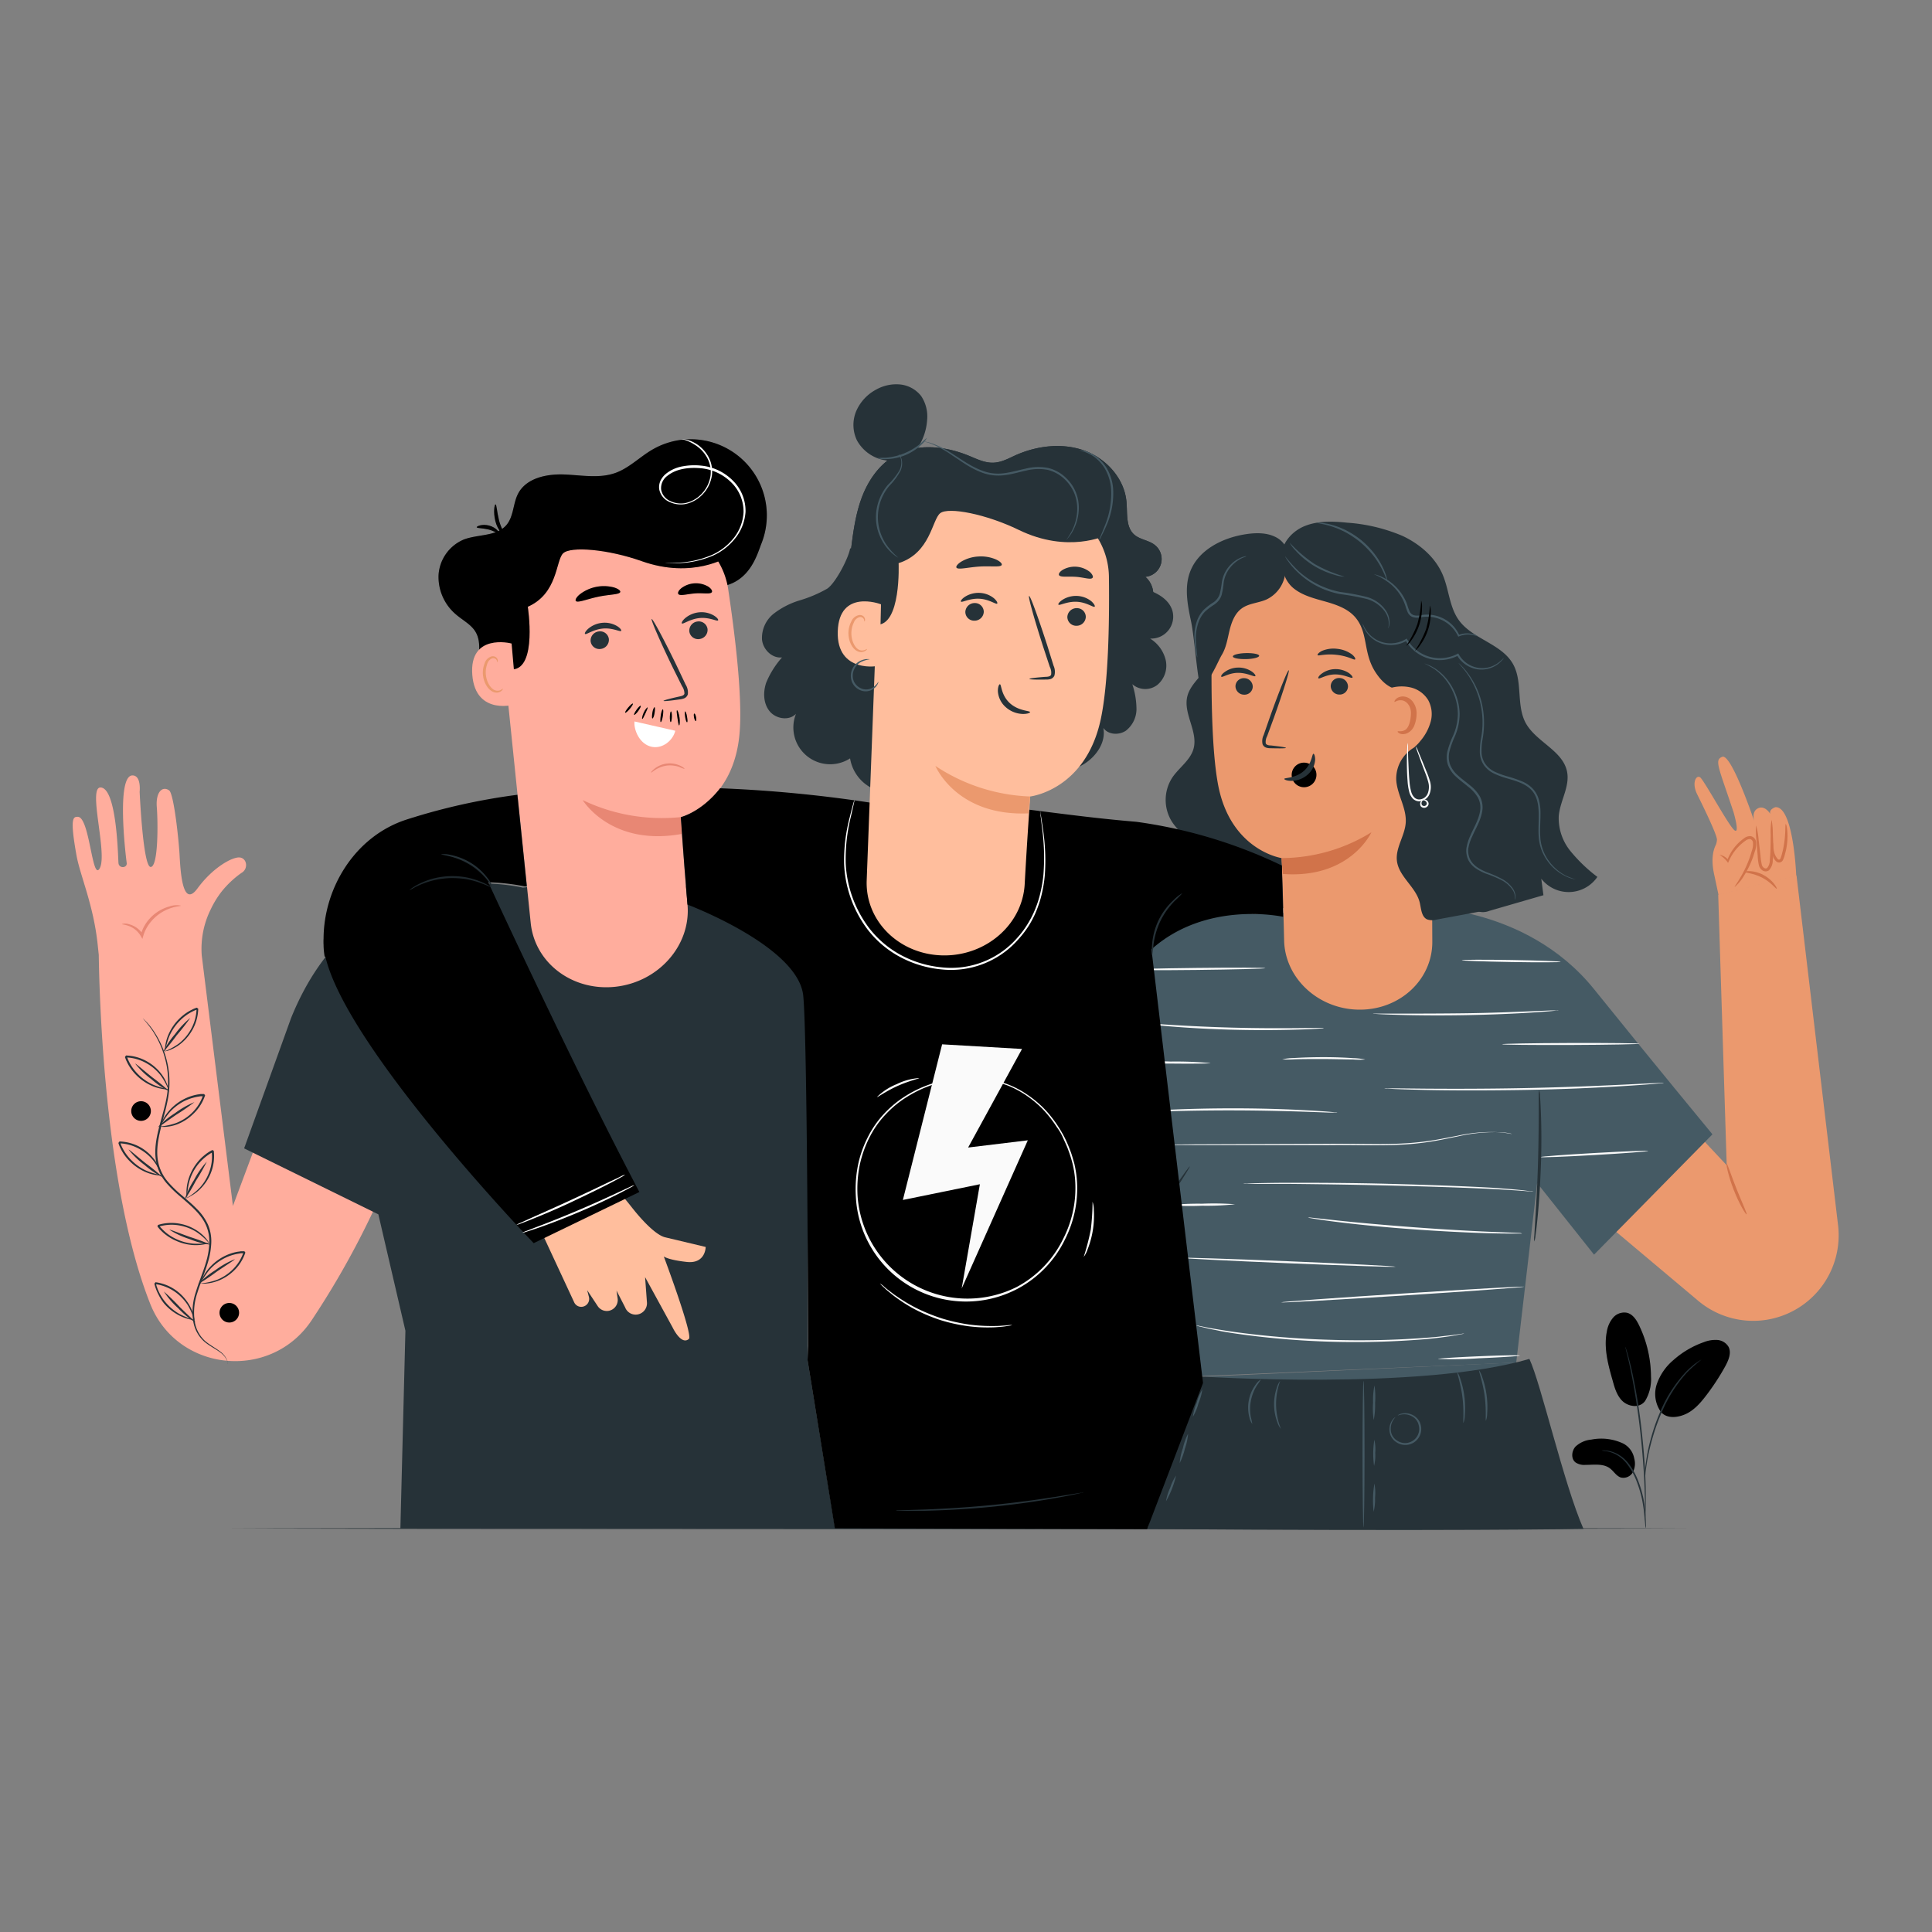 <svg xmlns="http://www.w3.org/2000/svg" viewBox="0 0 500 500"><rect x="0" y="0" width="500" height="500" fill="#808080" stroke="none"/><g id="freepik--Floor--inject-107"><path d="M441.59,395.59h.48s0,0,0,0h-.48l-2.95,0-11.32,0-41.66.09-137.42.07-137.45-.07-41.66-.09-11.32,0-3,0-1,0,1,0,3,0,11.32-.05,41.66-.08,137.45-.08,137.42.08,41.66.08,11.32.05,2.95,0h.48c0,.08,0,0,0,0h-.22Z" style="fill:#263238"></path></g><g id="freepik--Plant--inject-107"><path d="M425.82,362.47c-1.54,2.19-4.52,1.46-5.91.13s-2-3.28-2.5-5.13c-1.21-4.23-2.44-8.66-1.53-13a7.27,7.27,0,0,1,1.65-3.52,3.8,3.8,0,0,1,3.57-1.19c1.5.4,2.44,1.87,3.11,3.28a30.89,30.89,0,0,1,3.06,13.26,10.84,10.84,0,0,1-1.45,6.14" style="fill:#000000"></path><g style="opacity:0.2"><path d="M425.82,362.47c-1.54,2.19-4.52,1.46-5.91.13s-2-3.28-2.5-5.13c-1.21-4.23-2.44-8.66-1.53-13a7.27,7.27,0,0,1,1.65-3.52,3.8,3.8,0,0,1,3.57-1.19c1.5.4,2.44,1.87,3.11,3.28a30.89,30.89,0,0,1,3.06,13.26,10.84,10.84,0,0,1-1.45,6.14"></path></g><path d="M420.06,373.57a13.33,13.33,0,0,0-8.25-1,6.84,6.84,0,0,0-4.08,1.82c-1,1.12-1.21,3.1,0,4.07a4,4,0,0,0,2.57.65c2.18,0,4.61-.41,6.35.9,1,.75,1.65,2,2.84,2.37a2.82,2.82,0,0,0,3.1-1.38,4.86,4.86,0,0,0,.35-3.54A5.45,5.45,0,0,0,420.06,373.57Z" style="fill:#000000"></path><path d="M430,365.61a8,8,0,0,1-1.24-7.34,14.19,14.19,0,0,1,4.35-6.31,23.49,23.49,0,0,1,7.79-4.59,8.11,8.11,0,0,1,3.5-.59,3.68,3.68,0,0,1,2.94,1.77c.82,1.57,0,3.46-.82,5a60.73,60.73,0,0,1-5.11,7.79c-1.54,2-3.29,3.92-5.63,4.82s-4.76.78-6-.84" style="fill:#000000"></path><path d="M425.92,395.54a5.15,5.15,0,0,1-.14-1c-.07-.73-.16-1.64-.26-2.72s-.3-2.51-.61-4a32.11,32.11,0,0,0-1.45-4.71,17.6,17.6,0,0,0-2.41-4.26,8.9,8.9,0,0,0-3-2.52,8.24,8.24,0,0,0-2.56-.8,6.69,6.69,0,0,1-1-.14,4.17,4.17,0,0,1,1,0,7.81,7.81,0,0,1,2.67.69,9,9,0,0,1,3.21,2.55,17.07,17.07,0,0,1,2.49,4.35,29.15,29.15,0,0,1,1.44,4.78,34.15,34.15,0,0,1,.53,4c.08,1.16.12,2.09.13,2.74A4.11,4.11,0,0,1,425.92,395.54Z" style="fill:#263238"></path><path d="M425.73,393.45a2.35,2.35,0,0,1,0-.46v-1.32c0-1.15,0-2.81-.06-4.86-.1-4.1-.45-9.76-1.14-16S422.92,359,422.09,355c-.2-1-.4-1.91-.58-2.71s-.33-1.48-.48-2-.22-.95-.31-1.29a2.92,2.92,0,0,1-.08-.45s.07.14.16.43l.39,1.27c.17.55.34,1.23.54,2s.43,1.69.64,2.7a146.39,146.39,0,0,1,2.55,15.85c.69,6.24,1,11.91,1,16,0,2.06,0,3.72-.07,4.87,0,.54-.06,1-.08,1.32A1.43,1.43,0,0,1,425.73,393.45Z" style="fill:#263238"></path><path d="M425.71,382.5a7.67,7.67,0,0,1,0-1.38c0-.89.17-2.17.42-3.74a46.29,46.29,0,0,1,1.22-5.45,48.65,48.65,0,0,1,2.27-6.45,34.53,34.53,0,0,1,6.7-10.43,18.28,18.28,0,0,1,1.57-1.46c.25-.2.46-.41.68-.57l.61-.42a7.48,7.48,0,0,1,1.16-.74,39.92,39.92,0,0,0-3.81,3.4A36,36,0,0,0,430,365.64a51.25,51.25,0,0,0-2.29,6.39,55,55,0,0,0-1.3,5.4c-.28,1.55-.45,2.82-.55,3.7A11.51,11.51,0,0,1,425.71,382.5Z" style="fill:#263238"></path></g><g id="freepik--Characters--inject-107"><path d="M464.93,226.55l-20.19,5-1.11-5.22c-1-4.45,0-6.86.46-7.74a4.77,4.77,0,0,0,.26-1.33c-.13-1.58-3.79-9-5.13-11.71-1.6-3.25,0-5.41,1-4.15,1.83,2.33,7.42,12.72,8.74,13.53s-.33-4.77-.33-4.77c-3.92-11.82-5-13.45-2.93-14.29,2.38-1,8.29,16.63,8.29,16.63s-.81-2.46,1-3.32,3.18,1.49,3.18,1.49c-.47-1.25,1.33-1.78,1.33-1.78,4.69-.17,5.36,17.68,5.36,17.68l-20.19,5,2.2,70-13.26-14.17-23.85,24.24,29.73,25a22.11,22.11,0,0,0,18.87,4.7h0a22.13,22.13,0,0,0,17.33-24.25Z" style="fill:#eb996e"></path><path d="M448.94,229.55c-.1-.08.81-1.23,1.94-3.28a28,28,0,0,0,1.72-3.72c.27-.73.53-1.49.75-2.3a4.92,4.92,0,0,0,.3-2.37,1,1,0,0,0-.74-.73,1.8,1.8,0,0,0-1.13.39,12.56,12.56,0,0,0-4.39,5.39l-.17.39L447,223a8.07,8.07,0,0,0-2-1.78,3.58,3.58,0,0,1,2.38,1.49l-.41.06a12.06,12.06,0,0,1,4.42-5.84,2.48,2.48,0,0,1,1.65-.54,1.74,1.74,0,0,1,1.39,1.28,5.38,5.38,0,0,1-.32,2.8c-.24.82-.51,1.61-.81,2.35a23.94,23.94,0,0,1-1.91,3.74A11.45,11.45,0,0,1,448.94,229.55Z" style="fill:#d1734a"></path><path d="M454.48,213.61a18.55,18.55,0,0,1,.65,3.76c.15,1.25.31,2.62.49,4.09a16.28,16.28,0,0,0,.34,2.34c.18.7.92,1.21,1.39.83a3.25,3.25,0,0,0,.68-2.13c.09-.83.13-1.64.16-2.41.06-1.54.06-2.94.07-4.11a16.45,16.45,0,0,1,.23-3.81,20.45,20.45,0,0,1,.32,3.8c.06,1.17.12,2.57.1,4.14,0,.78,0,1.6-.12,2.46a3.75,3.75,0,0,1-1,2.68,1.48,1.48,0,0,1-1.68,0,2.25,2.25,0,0,1-.89-1.24,13.78,13.78,0,0,1-.33-2.48c-.12-1.48-.23-2.86-.33-4.13A18.33,18.33,0,0,1,454.48,213.61Z" style="fill:#d1734a"></path><path d="M458.82,218.16c.12,0,0,.89.29,2.19a4.14,4.14,0,0,0,1,2c.29.2.46.18.66-.15a9,9,0,0,0,.44-1.38c1.09-4.05.71-7.52.94-7.54s1,3.5-.19,7.74a7.83,7.83,0,0,1-.54,1.56,1.1,1.1,0,0,1-1.76.33,2.88,2.88,0,0,1-.78-1.24,6.49,6.49,0,0,1-.31-1.16A3.29,3.29,0,0,1,458.82,218.16Z" style="fill:#d1734a"></path><path d="M309.6,356.17,302,310l-14.92,23.81-6-3.47-30.53-17.54L244,309l22.52-34c28.34-43.74,58.41-38.43,58.41-38.43l40.7-1.89s29-1,47,21.43c14.67,18.22,30.55,37.45,30.55,37.45l-30.64,31.14-14.72-18.52-5.42,46.45" style="fill:#455a64"></path><path d="M459.81,230c-.19.14-1.45-1.68-3.79-2.88s-4.52-1.24-4.52-1.47,2.35-.56,4.88.79S460,229.93,459.81,230Z" style="fill:#d1734a"></path><path d="M452,314.27c-.18.1-1.87-2.63-3.3-6.29s-2.06-6.81-1.86-6.86,1.16,3,2.58,6.57S452.24,314.16,452,314.27Z" style="fill:#d1734a"></path><path d="M307.91,301.87c.18.12-4.46,7.34-10.37,16.12s-10.83,15.82-11,15.7,4.46-7.34,10.37-16.13S307.74,301.75,307.91,301.87Z" style="fill:#263238"></path><path d="M398.34,282.09a5.29,5.29,0,0,1,.21,1.53c.08,1,.16,2.43.23,4.21.14,3.55.2,8.47,0,13.9s-.54,10.33-.9,13.87c-.18,1.77-.35,3.2-.5,4.18a5.85,5.85,0,0,1-.3,1.52,5.61,5.61,0,0,1,0-1.55c.07-1.16.15-2.56.25-4.19.23-3.55.51-8.44.68-13.86s.2-10.31.2-13.86c0-1.64,0-3,0-4.21A6.28,6.28,0,0,1,398.34,282.09Z" style="fill:#263238"></path><path d="M311.56,356.29s28.38,11.34,46.17,10.38,34.62-14.07,34.62-14.07" style="fill:#455a64"></path><path d="M296.9,395.71s9.9-32.83,12.7-39.54c0,0,57.82,3.88,86.2-4.49,3,6.32,8.84,32.18,14,44C409.83,395.71,373.28,396.28,296.9,395.71Z" style="fill:#263238"></path><path d="M361.15,366.73s-.23.26-.56.75a4.16,4.16,0,0,0-.67,2.33,3.5,3.5,0,0,0,1.62,3A3.66,3.66,0,0,0,367.2,369a3.49,3.49,0,0,0-2.17-2.64,4.07,4.07,0,0,0-2.41-.27c-.58.11-.88.28-.9.23a2,2,0,0,1,.85-.43,4.21,4.21,0,0,1,4.14,1.13,3.75,3.75,0,0,1,1,1.89,4.12,4.12,0,0,1-6.39,4.29,3.84,3.84,0,0,1-1.39-1.62,4.25,4.25,0,0,1-.34-1.8,4.08,4.08,0,0,1,.88-2.45A2,2,0,0,1,361.15,366.73Z" style="fill:#455a64"></path><path d="M378.74,368.26c-.16,0,.2-3-.26-6.65s-1.49-6.45-1.33-6.51a6.24,6.24,0,0,1,.8,1.81,23.41,23.41,0,0,1,1.14,9.4A5.84,5.84,0,0,1,378.74,368.26Z" style="fill:#455a64"></path><path d="M384.56,367.67c-.16,0,.15-3-.36-6.6s-1.58-6.4-1.43-6.45a6.05,6.05,0,0,1,.83,1.78,22.42,22.42,0,0,1,1.12,4.6,22.65,22.65,0,0,1,.16,4.74A5.63,5.63,0,0,1,384.56,367.67Z" style="fill:#455a64"></path><path d="M352.88,395.31c-.14,0-.26-8.51-.26-19s.12-19,.26-19,.26,8.5.26,19S353,395.31,352.88,395.31Z" style="fill:#455a64"></path><path d="M324.09,368.52a4.13,4.13,0,0,1-.75-1.69,10.07,10.07,0,0,1,1.66-8.54,4.16,4.16,0,0,1,1.32-1.29,15.46,15.46,0,0,1-1,1.5,11.5,11.5,0,0,0-1.6,8.25A15.26,15.26,0,0,1,324.09,368.52Z" style="fill:#455a64"></path><path d="M331.51,369.8a5,5,0,0,1-.91-1.67,13.23,13.23,0,0,1-.14-9.06,4.83,4.83,0,0,1,.86-1.7,17.16,17.16,0,0,0,.19,12.43Z" style="fill:#455a64"></path><path d="M308.71,366.67a13.88,13.88,0,0,1,1-3.62,13.39,13.39,0,0,1,1.44-3.46,14,14,0,0,1-1,3.62A13.39,13.39,0,0,1,308.71,366.67Z" style="fill:#455a64"></path><path d="M305.3,378.64a14.75,14.75,0,0,1,.84-3.87,15.26,15.26,0,0,1,1.34-3.73,15.28,15.28,0,0,1-.84,3.88A16.1,16.1,0,0,1,305.3,378.64Z" style="fill:#455a64"></path><path d="M301.76,388.53a12.67,12.67,0,0,1,1.06-3.42,12.89,12.89,0,0,1,1.54-3.24,24.71,24.71,0,0,1-2.6,6.66Z" style="fill:#455a64"></path><path d="M355.52,367.51a19.82,19.82,0,0,1-.17-4.49,19.43,19.43,0,0,1,.36-4.47,19.51,19.51,0,0,1,.16,4.49A19.79,19.79,0,0,1,355.52,367.51Z" style="fill:#455a64"></path><path d="M355.61,379.37a22.53,22.53,0,0,1,.07-6.76,10.8,10.8,0,0,1,.23,3.38A11.29,11.29,0,0,1,355.61,379.37Z" style="fill:#455a64"></path><path d="M355.5,391.24a25.7,25.7,0,0,1,.2-7.29,12.93,12.93,0,0,1,.16,3.65A13.46,13.46,0,0,1,355.5,391.24Z" style="fill:#455a64"></path><path d="M361.21,327.83c0,.14-12.48-.26-27.85-.9s-27.83-1.27-27.82-1.41,12.47.25,27.84.89S361.21,327.68,361.21,327.83Z" style="fill:#fafafa"></path><path d="M394.43,333c0,.14-14.07,1.17-31.44,2.29s-31.47,1.91-31.48,1.76,14.07-1.16,31.45-2.28S394.42,332.84,394.43,333Z" style="fill:#fafafa"></path><path d="M378.94,345.11a3.63,3.63,0,0,1-.69.17l-2,.36c-.86.18-1.94.3-3.18.47s-2.66.32-4.24.47a218.66,218.66,0,0,1-49.22-1.48c-1.57-.24-3-.46-4.2-.72s-2.3-.43-3.15-.66l-2-.48a3.48,3.48,0,0,1-.68-.21,3.64,3.64,0,0,1,.71.1l2,.4c.86.19,1.92.35,3.16.56s2.64.43,4.2.65a233.06,233.06,0,0,0,24.54,2,230.42,230.42,0,0,0,24.6-.5c1.57-.12,3-.23,4.23-.39s2.32-.23,3.19-.38l2-.27A4.08,4.08,0,0,1,378.94,345.11Z" style="fill:#fafafa"></path><path d="M393.34,350.82c0,.14-4.72.46-10.57.7a103.13,103.13,0,0,1-10.59.18c0-.14,4.72-.45,10.57-.7S393.34,350.67,393.34,350.82Z" style="fill:#fafafa"></path><path d="M393.91,319.24a3,3,0,0,1-.56,0l-1.62,0c-1.4,0-3.44,0-6-.07-5-.12-12-.46-19.61-1s-14.56-1.24-19.55-1.86c-2.5-.3-4.51-.59-5.9-.81l-1.6-.27a1.89,1.89,0,0,1-.55-.13,4,4,0,0,1,.57,0l1.61.17,5.91.64c5,.53,11.9,1.15,19.55,1.72s14.56.95,19.58,1.16l5.94.23,1.62.07A2.05,2.05,0,0,1,393.91,319.24Z" style="fill:#fafafa"></path><path d="M396.88,308.36a3.63,3.63,0,0,1-.76,0l-2.19-.18c-1.89-.13-4.64-.31-8-.48-6.79-.33-16.18-.64-26.56-.89s-19.78-.37-26.59-.43l-8.05,0H322.5a4.23,4.23,0,0,1-.77,0,5,5,0,0,1,.76-.06l2.2-.1c1.9-.05,4.65-.1,8.06-.12,6.8,0,16.21,0,26.59.27s19.78.62,26.57,1c3.4.22,6.15.46,8,.65l2.18.28A4.31,4.31,0,0,1,396.88,308.36Z" style="fill:#fafafa"></path><path d="M319.64,311.66a67.46,67.46,0,0,1-8.54.38,67.84,67.84,0,0,1-8.54-.14,72,72,0,0,1,8.53-.38A73,73,0,0,1,319.64,311.66Z" style="fill:#fafafa"></path><path d="M391.26,293.43a.77.77,0,0,1-.25,0l-.72-.12a24.73,24.73,0,0,0-2.77-.3,42.36,42.36,0,0,0-10.18,1.08c-2.13.42-4.46.94-7,1.35a73.45,73.45,0,0,1-8.14.82c-5.76.3-12.08,0-18.71.1l-34,0-10.3-.07-2.8,0-.72,0a.79.79,0,0,1-.25,0l.25,0,.72,0,2.8-.05,10.3-.09,34-.12c6.64-.08,13,.22,18.69-.06a78.13,78.13,0,0,0,8.09-.76c2.52-.39,4.85-.89,7-1.29a39.93,39.93,0,0,1,10.26-.92A15.89,15.89,0,0,1,391.26,293.43Z" style="fill:#fafafa"></path><path d="M430.62,280.24a3.9,3.9,0,0,1-.73.1l-2.1.19c-1.83.16-4.47.35-7.74.55-6.54.41-15.59.84-25.59,1s-19.06.14-25.61,0c-3.28-.08-5.93-.16-7.76-.24l-2.11-.11a3.81,3.81,0,0,1-.73-.07,3.48,3.48,0,0,1,.74,0h2.11l7.75.08c6.55.05,15.6.06,25.6-.14s19-.57,25.58-.89l7.74-.38,2.11-.09A3.45,3.45,0,0,1,430.62,280.24Z" style="fill:#fafafa"></path><path d="M424.35,270.11c0,.14-8,.29-17.82.33s-17.83-.05-17.83-.19,8-.3,17.82-.33S424.35,270,424.35,270.11Z" style="fill:#fafafa"></path><path d="M403.38,261.45a1.53,1.53,0,0,1-.49.08l-1.39.14c-1.22.11-3,.24-5.15.38-4.34.28-10.36.55-17,.67s-12.67.06-17-.06c-2.18-.06-3.94-.12-5.16-.19l-1.4-.09a2,2,0,0,1-.48-.06,1.72,1.72,0,0,1,.49,0h1.4l5.15,0c4.36,0,10.37,0,17-.09s12.65-.34,17-.52l5.15-.21,1.41,0A1.86,1.86,0,0,1,403.38,261.45Z" style="fill:#fafafa"></path><path d="M403.92,248.92c0,.15-5.74.17-12.81.05s-12.81-.33-12.81-.47,5.74-.17,12.82-.05S403.93,248.78,403.92,248.92Z" style="fill:#fafafa"></path><path d="M426.58,297.86c0,.14-6.22.62-13.91,1.06s-13.94.68-13.95.53,6.22-.61,13.92-1.05S426.58,297.71,426.58,297.86Z" style="fill:#fafafa"></path><path d="M346.1,287.94a1.61,1.61,0,0,1-.52,0l-1.51,0-5.54-.2c-4.67-.16-11.13-.34-18.26-.37s-13.6.1-18.27.23l-5.54.16-1.5,0a3.06,3.06,0,0,1-.53,0,1.71,1.71,0,0,1,.52-.08l1.5-.13c1.31-.1,3.2-.21,5.54-.32,4.67-.23,11.14-.41,18.28-.39s13.61.26,18.28.53c2.34.13,4.23.25,5.53.36l1.5.14A2,2,0,0,1,346.1,287.94Z" style="fill:#fafafa"></path><path d="M353.33,274.19a19.71,19.71,0,0,1-3.15,0c-1.94,0-4.63-.1-7.59-.11s-5.65,0-7.59.07a22,22,0,0,1-3.15,0,17.24,17.24,0,0,1,3.13-.34c1.95-.12,4.64-.22,7.61-.22s5.66.12,7.61.26A19,19,0,0,1,353.33,274.19Z" style="fill:#fafafa"></path><path d="M342.62,266.09a1.82,1.82,0,0,1-.5.07l-1.42.09c-1.23.08-3,.16-5.22.22-4.42.13-10.52.19-17.25,0s-12.83-.59-17.23-1c-2.2-.19-4-.37-5.21-.51l-1.41-.18a1.87,1.87,0,0,1-.49-.1,1.82,1.82,0,0,1,.5,0l1.42.08,5.21.35c4.41.29,10.49.63,17.22.82s12.82.19,17.23.15l5.23-.05h1.42A1.91,1.91,0,0,1,342.62,266.09Z" style="fill:#fafafa"></path><path d="M292.66,274.86a100.77,100.77,0,0,1,10.31-.13,99.52,99.52,0,0,1,10.3.39c0,.14-4.62.2-10.31.13A103,103,0,0,1,292.66,274.86Z" style="fill:#fafafa"></path><path d="M327.5,250.56c0,.14-8,.35-17.85.46s-17.86.09-17.86-.06,8-.35,17.85-.46S327.5,250.41,327.5,250.56Z" style="fill:#fafafa"></path><path d="M307.92,152c3.33,5.18,7.61,16.3,4,21.29-1.66,2.29-4,4.24-4.66,7-1.05,4.48,2.86,9.08,1.62,13.5-.84,3-3.76,4.87-5.5,7.46a10.61,10.61,0,0,0-.12,11.35c1.7,2.67,4.64,4.59,5.59,7.61.71,2.24.18,4.69.69,7,.8,3.58,4.08,6.2,7.59,7.27s7.27.88,10.94.68c-.11-1.34-.21-2.68-.32-4a7.76,7.76,0,0,0,5.83,4.25,22.88,22.88,0,0,0,7.47-.22c2.26-6.5,4.55-13.38,3.23-20.13-1.19-6.08-5.13-11.17-8.29-16.5a69.52,69.52,0,0,1-7.72-19c-1.17-4.8-1.83-9.76-3.71-14.33s-5.23-8.86-9.94-10.34" style="fill:#263238"></path><path d="M332.33,243.36c-.23-10.37-.66-21.29-.66-21.29s-13.41-2-16.5-19.36c-3-16.59-.94-55.05-.94-55.05h0a50.14,50.14,0,0,1,56,11.73h0l.45,84.31c.05,9.79-8.33,17.63-18.81,17.6h0C341.29,261.28,332.54,253.25,332.33,243.36Z" style="fill:#eb996e"></path><path d="M319.74,177.57a2.23,2.23,0,0,0,2.2,2.21,2.13,2.13,0,0,0,2.27-2.06,2.23,2.23,0,0,0-2.2-2.21A2.14,2.14,0,0,0,319.74,177.57Z" style="fill:#263238"></path><path d="M316.07,175.13c.28.29,1.95-1,4.36-1s4.2,1.14,4.45.84c.13-.14-.17-.66-.95-1.2a6.07,6.07,0,0,0-3.56-1,5.94,5.94,0,0,0-3.47,1.19C316.17,174.47,315.93,175,316.07,175.13Z" style="fill:#263238"></path><path d="M344.39,177.53a2.24,2.24,0,0,0,2.2,2.22,2.15,2.15,0,0,0,2.27-2.06,2.24,2.24,0,0,0-2.2-2.22A2.15,2.15,0,0,0,344.39,177.53Z" style="fill:#263238"></path><path d="M341.2,175.54c.29.28,2-1,4.36-1s4.2,1.13,4.45.83c.13-.13-.16-.65-.94-1.2a6.21,6.21,0,0,0-3.57-1,6,6,0,0,0-3.47,1.19C341.31,174.88,341.06,175.41,341.2,175.54Z" style="fill:#263238"></path><path d="M332.8,193.55c0-.14-1.49-.37-3.92-.63-.62,0-1.2-.16-1.31-.58a3.1,3.1,0,0,1,.37-1.83q.82-2.25,1.73-4.72c2.4-6.71,4.13-12.22,3.86-12.32s-2.44,5.27-4.84,12q-.87,2.49-1.65,4.75a3.54,3.54,0,0,0-.28,2.41,1.54,1.54,0,0,0,1,.88,3.8,3.8,0,0,0,1,.13C331.28,193.7,332.79,193.69,332.8,193.55Z" style="fill:#263238"></path><path d="M331.67,222.07a44.44,44.44,0,0,0,23.24-6.67s-5.44,12.08-22.93,10.78Z" style="fill:#d1734a"></path><path d="M332.62,144.47c-1.43,2.58-.07,6,2.22,7.83s5.27,2.57,8.11,3.37,5.78,1.8,7.72,4c3.59,4.12,1.94,9.27,5.41,14.46,1.84,2.75,4.09,4.68,8.1,4.59,3.32-.08,3.7.87,4.91,4.82,1.15,3.77-.65,6.38-2.89,9.62s-3.77,6.6-3.18,10.49c.42,2.82,4.83,3.45,5,6.29.31,4.48-2.85,11.07-.71,15s10.08,3.43,12.58,7.16c.89,1.32,1.26,3.21,2.74,3.8a4.4,4.4,0,0,0,2.81-.17l14-4.05c-.19-1.42-.37-2.84-.56-4.27a9,9,0,0,0,14.52-.47,40.15,40.15,0,0,1-7-6.72,13.49,13.49,0,0,1-3-9c.32-3.91,2.91-7.62,2.16-11.47-1.06-5.51-8-7.7-10.71-12.64-2.49-4.62-.72-10.68-3.28-15.25-3-5.32-10.5-6.44-14.05-11.4-2.4-3.35-2.52-7.81-4.11-11.62-1.91-4.57-5.91-8-10.4-10.13a44.39,44.39,0,0,0-14.37-3.44c-3.68-.37-7.53-.53-11,.88s-6.3,4.8-6,8.49" style="fill:#263238"></path><path d="M359.55,178.15a10.43,10.43,0,0,1,5.62-.22,7.25,7.25,0,0,1,4.47,3.3,7.54,7.54,0,0,1,.62,5.54,12.88,12.88,0,0,1-2.68,5,8.78,8.78,0,0,1-3.14,2.58,4.17,4.17,0,0,1-3.93-.2" style="fill:#eb996e"></path><path d="M361.73,189.29c-.2.1.72,1.14,2.37.5a3.63,3.63,0,0,0,1.91-2,8.27,8.27,0,0,0,.6-3.18,4.84,4.84,0,0,0-1.12-3.18,3.22,3.22,0,0,0-2.58-1.19c-1.75.14-2.17,1.4-2,1.42s.77-.57,1.94-.41,2.35,1.49,2.3,3.39-.56,3.75-1.53,4.29S361.83,189.13,361.73,189.29Z" style="fill:#d1734a"></path><path d="M332.46,145.39a8.63,8.63,0,0,1-4.77,9.79c-2.06.89-4.47.95-6.29,2.25s-2.66,3.54-3.19,5.7-.85,4.44-2,6.34-3.59,8.36-5.72,7.72c-.8-3.8-1.45-12.59-2.25-16.39-.89-4.2-1.76-8.66-.29-12.7,2.1-5.76,8.42-8.94,14.48-9.85,2.81-.43,5.86-.44,8.27,1.06s3.75,5,2.15,7.31" style="fill:#263238"></path><path d="M341,169.54c.13.19.68,0,1.54-.07a14.62,14.62,0,0,1,3.38,0,14.43,14.43,0,0,1,3.3.76c.82.29,1.31.57,1.48.42s-.11-.76-.94-1.38a7.8,7.8,0,0,0-3.66-1.35,7.71,7.71,0,0,0-3.86.48C341.29,168.83,340.88,169.39,341,169.54Z" style="fill:#263238"></path><path d="M319.06,169.89c0,.43,1.54.73,3.42.69s3.4-.44,3.39-.87-1.54-.73-3.43-.69S319.05,169.46,319.06,169.89Z" style="fill:#263238"></path><path d="M339.83,198.42a3.18,3.18,0,1,0-4.22,4.71,3.21,3.21,0,1,0,3.22-5.52" style="fill:#000000"></path><path d="M339.92,195.08c-.4,0-.35,2.6-2.55,4.5s-5,1.66-5,2c0,.17.63.5,1.8.51a6.47,6.47,0,0,0,4.18-1.55,5.68,5.68,0,0,0,2-3.76C340.4,195.71,340.1,195.06,339.92,195.08Z" style="fill:#263238"></path><path d="M367.77,192.66a9.3,9.3,0,0,0-6.43,9c.14,3.87,2.74,7.42,2.46,11.28-.24,3.38-2.67,6.46-2.28,9.83.48,4.12,4.91,6.76,5.9,10.79.39,1.6.41,3.66,1.9,4.37a4,4,0,0,0,2.46.06l11.16-2.07a8.33,8.33,0,0,0,4.41-1.76c1.65-1.61,1.65-4.22,1.44-6.51a81.74,81.74,0,0,0-2.8-15c-1.45-5.11-3.48-10.19-7-14.13s-6.57-6.39-11.82-5.59" style="fill:#263238"></path><path d="M389.15,170.3s0,.09-.13.23a4.82,4.82,0,0,1-.51.6,7.12,7.12,0,0,1-6.93,1.92,7.47,7.47,0,0,1-4.53-3.5l.34.09a10.19,10.19,0,0,1-13.64-3.93l.34.09a8,8,0,0,1-5.55,1,7.59,7.59,0,0,1-3.94-2.05,7.51,7.51,0,0,1-1.66-2.37,6.89,6.89,0,0,1-.26-.73,1,1,0,0,1-.05-.26,10.13,10.13,0,0,1,.46.92,8.06,8.06,0,0,0,1.71,2.23,7.5,7.5,0,0,0,3.81,1.85,7.59,7.59,0,0,0,5.22-1l.23-.14.12.23a9.79,9.79,0,0,0,13,3.74l.21-.12.12.21a7.07,7.07,0,0,0,4.21,3.34,6.92,6.92,0,0,0,4.27-.16A7.58,7.58,0,0,0,388.4,171C388.9,170.57,389.13,170.28,389.15,170.3Z" style="fill:#455a64"></path><path d="M382.47,164.71s-.46-.19-1.32-.37a6.07,6.07,0,0,0-3.59.36l-.17.07-.07-.17a8.85,8.85,0,0,0-9.82-4.8,4.11,4.11,0,0,1-1.87-.1,2.35,2.35,0,0,1-1.34-1.28,13.23,13.23,0,0,1-.56-1.59,15.41,15.41,0,0,0-.57-1.44,12.77,12.77,0,0,0-3.27-4.23,16.42,16.42,0,0,0-4.29-2.52s.12,0,.35.06a7.15,7.15,0,0,1,1,.31,11.67,11.67,0,0,1,3.22,1.87,12.71,12.71,0,0,1,3.46,4.3,11.19,11.19,0,0,1,.61,1.5,13.61,13.61,0,0,0,.55,1.52,1.86,1.86,0,0,0,1.06,1,3.5,3.5,0,0,0,1.62.06,9.21,9.21,0,0,1,6.57,1.08,8.9,8.9,0,0,1,3.65,4.09l-.24-.09a6,6,0,0,1,3.79-.22,4.75,4.75,0,0,1,1,.38C382.38,164.63,382.48,164.7,382.47,164.71Z" style="fill:#455a64"></path><path d="M309.84,170.12a5.39,5.39,0,0,1-.29-1.22,26.7,26.7,0,0,1-.42-3.37,12.15,12.15,0,0,1,.7-5,8.29,8.29,0,0,1,1.58-2.59,14.71,14.71,0,0,1,2.55-2,4.15,4.15,0,0,0,1.75-2.37,24.11,24.11,0,0,0,.5-2.88,8.25,8.25,0,0,1,2.25-4.53,8,8,0,0,1,2.83-1.91,6.08,6.08,0,0,1,.89-.27c.21-.05.32-.06.33,0s-.42.16-1.14.49a8.81,8.81,0,0,0-2.64,2,8.06,8.06,0,0,0-2.05,4.35,21.36,21.36,0,0,1-.48,3,4.53,4.53,0,0,1-.71,1.49,5.79,5.79,0,0,1-1.22,1.15,15.65,15.65,0,0,0-2.49,1.9,8,8,0,0,0-1.51,2.42,12.51,12.51,0,0,0-.78,4.83C309.6,168.35,309.94,170.1,309.84,170.12Z" style="fill:#455a64"></path><path d="M359.3,162.59c-.06,0,.13-.49.12-1.36a5.65,5.65,0,0,0-1.34-3.37,8.63,8.63,0,0,0-4.55-2.89,63.84,63.84,0,0,0-6.73-1.22A21.6,21.6,0,0,1,335.75,148a18.76,18.76,0,0,1-2.48-2.88,6,6,0,0,1-.72-1.2,38.35,38.35,0,0,0,3.45,3.82,22.48,22.48,0,0,0,10.9,5.47,59.59,59.59,0,0,1,6.77,1.27,8.83,8.83,0,0,1,4.7,3.12,5.7,5.7,0,0,1,1.25,3.6,3.69,3.69,0,0,1-.18,1A1.27,1.27,0,0,1,359.3,162.59Z" style="fill:#455a64"></path><path d="M348,149.23a8.11,8.11,0,0,1-2.49-.43,21.55,21.55,0,0,1-10.27-6.37,8.4,8.4,0,0,1-1.48-2,35.17,35.17,0,0,0,6.43,5.52A34.66,34.66,0,0,0,348,149.23Z" style="fill:#455a64"></path><path d="M359,150.26c-.1,0-.48-1.33-1.53-3.31a22.33,22.33,0,0,0-2.14-3.28,25.06,25.06,0,0,0-3.36-3.42,25.46,25.46,0,0,0-4-2.63,22.73,22.73,0,0,0-3.64-1.47c-2.14-.64-3.55-.75-3.53-.85a3.07,3.07,0,0,1,1,0,7,7,0,0,1,1.15.15,11.65,11.65,0,0,1,1.5.32,19.75,19.75,0,0,1,3.75,1.39,23.17,23.17,0,0,1,4.13,2.66,22.84,22.84,0,0,1,3.4,3.53,19.26,19.26,0,0,1,2.1,3.41,13.08,13.08,0,0,1,.61,1.41,7.4,7.4,0,0,1,.37,1.09A4.23,4.23,0,0,1,359,150.26Z" style="fill:#455a64"></path><path d="M392.08,232.92s0-.27,0-.77a4.11,4.11,0,0,0-.72-2,8.05,8.05,0,0,0-2.56-2.26,29.9,29.9,0,0,0-4.23-1.79,13.22,13.22,0,0,1-2.43-1.23,6.05,6.05,0,0,1-2.07-2.16,5.65,5.65,0,0,1-.57-3.16,12.15,12.15,0,0,1,1-3.23c.89-2.09,2.2-4.15,2.56-6.53a5.47,5.47,0,0,0-.63-3.47,10.24,10.24,0,0,0-2.54-2.77c-1-.83-2.05-1.6-3-2.48a7.72,7.72,0,0,1-2.18-3.17,6.46,6.46,0,0,1-.05-3.72,23.48,23.48,0,0,1,1.18-3.31,14.56,14.56,0,0,0,1.45-6.13,14.3,14.3,0,0,0-1.13-5.37,15.36,15.36,0,0,0-2.38-3.89,14.47,14.47,0,0,0-2.57-2.32,25.68,25.68,0,0,0-2.58-1.45,3.52,3.52,0,0,1,.73.26,10.56,10.56,0,0,1,2,1,13.33,13.33,0,0,1,2.66,2.29,14.92,14.92,0,0,1,2.5,3.93,14.4,14.4,0,0,1,1.23,5.52,14.85,14.85,0,0,1-1.44,6.31,25,25,0,0,0-1.14,3.25,6.1,6.1,0,0,0,.05,3.44,7.33,7.33,0,0,0,2.06,2.95c.91.85,2,1.61,3,2.46a10.54,10.54,0,0,1,2.66,2.91,6,6,0,0,1,.68,3.8c-.39,2.54-1.74,4.6-2.62,6.66a11.3,11.3,0,0,0-1,3.08,5.2,5.2,0,0,0,.5,2.91c.92,1.73,2.72,2.59,4.25,3.25a28.23,28.23,0,0,1,4.24,1.89,7.94,7.94,0,0,1,2.58,2.39,4,4,0,0,1,.65,2.13A2.16,2.16,0,0,1,392.08,232.92Z" style="fill:#455a64"></path><path d="M407.76,227.58a8.49,8.49,0,0,1-2.64-.85,12.39,12.39,0,0,1-5.45-5.2,11.9,11.9,0,0,1-1.46-5.05c-.14-1.9.05-3.91,0-6s-.33-4.36-1.86-6-3.88-2.33-6.18-3a21.61,21.61,0,0,1-3.43-1.25,6.7,6.7,0,0,1-2.76-2.29,6.11,6.11,0,0,1-1-3.32,18.21,18.21,0,0,1,.26-3.27,22,22,0,0,0-4-17.62c-1.08-1.41-1.8-2.09-1.76-2.13a4.22,4.22,0,0,1,.53.48,15,15,0,0,1,1.39,1.53,21.08,21.08,0,0,1,3.61,6.65,22.14,22.14,0,0,1,1,5.15,23.83,23.83,0,0,1-.34,6,16.78,16.78,0,0,0-.24,3.18,5.59,5.59,0,0,0,.93,3.06,6.26,6.26,0,0,0,2.56,2.11,21.76,21.76,0,0,0,3.35,1.21,31.65,31.65,0,0,1,3.44,1.17,8.21,8.21,0,0,1,3,2,7,7,0,0,1,1.61,3.07,13.79,13.79,0,0,1,.36,3.28c0,2.12-.19,4.12-.06,6a11.48,11.48,0,0,0,1.34,4.91,12.59,12.59,0,0,0,5.22,5.19A20.17,20.17,0,0,0,407.76,227.58Z" style="fill:#455a64"></path><path d="M366.42,193.15a5.58,5.58,0,0,1,.55,1.14l1.33,3.2.9,2.22a21,21,0,0,1,.92,2.62,5.11,5.11,0,0,1-.14,3.13,3,3,0,0,1-2.74,1.92,2.36,2.36,0,0,1-1.65-.75,4,4,0,0,1-.83-1.49,14.84,14.84,0,0,1-.48-3c-.16-1.94-.18-3.69-.18-5.15s.06-2.65.1-3.47a6.81,6.81,0,0,1,.11-1.26,5.35,5.35,0,0,1,.09,1.27c0,.92,0,2.08.07,3.46s.11,3.19.29,5.11a14.15,14.15,0,0,0,.49,2.92,3.34,3.34,0,0,0,.72,1.29,1.81,1.81,0,0,0,1.28.59,2.46,2.46,0,0,0,2.26-1.6,4.62,4.62,0,0,0,.14-2.82,19.85,19.85,0,0,0-.85-2.57l-.84-2.24c-.47-1.3-.86-2.39-1.18-3.26A6.88,6.88,0,0,1,366.42,193.15Z" style="fill:#fafafa"></path><path d="M368.19,207.13c0,.07-.24.23-.29.65a.78.78,0,0,0,.17.63.72.72,0,0,0,1.18-.38.87.87,0,0,0-.23-.61c-.29-.31-.61-.28-.62-.36s.36-.27.86.08a1.16,1.16,0,0,1,.47.91,1.17,1.17,0,0,1-2,.66,1.15,1.15,0,0,1-.15-1C367.74,207.12,368.19,207.06,368.19,207.13Z" style="fill:#fafafa"></path><path d="M367.79,155.41a5,5,0,0,1,.22,1.86,14.34,14.34,0,0,1-2.81,8.52,4.77,4.77,0,0,1-1.29,1.36,26.63,26.63,0,0,0,2.88-5.56A26.61,26.61,0,0,0,367.79,155.41Z" style="fill:#000000"></path><path d="M370.05,156.7a4.82,4.82,0,0,1,.23,1.86,14.37,14.37,0,0,1-.73,4.48,14.16,14.16,0,0,1-2.08,4,5.09,5.09,0,0,1-1.29,1.37,27.2,27.2,0,0,0,2.88-5.56A26.89,26.89,0,0,0,370.05,156.7Z" style="fill:#000000"></path><path d="M71,283.39,60.28,312.11l-8.07-64.86a23,23,0,0,1,2.37-12,24.2,24.2,0,0,1,2.89-4.66,25.37,25.37,0,0,1,5-4.67c1.83-1,1.5-3.74-.36-4s-7,2.54-11,8-4.43-5.06-4.65-8.89-1.47-15.65-2.7-16.49c-1.8-1.22-3.49.53-3.18,4.35S41,224.3,39,224.37s-2.86-19.47-2.86-19.47.48-4.23-1.86-4.22c-4.22,0-1.77,20.68-1.49,22.63.2,1.37-2,1.53-2.13.05S30.26,203.84,26,203.8c-3.3,0,1.85,17-.16,20.85s-2.59-13.36-5.74-13.26c-1.17,0-2.05.24-.3,10,.95,5.25,4.41,12.82,5.48,23.08l.28,2.66c.19,12.79,1.7,61,13.32,90.3,7,17.71,31.25,20.1,41.79,4.23a221.38,221.38,0,0,0,22.71-44.24Z" style="fill:#ffad9d"></path><path d="M31.53,239.16c0,.09.66.08,1.68.44a6,6,0,0,1,3.24,2.68l.4.71.23-.79a9.92,9.92,0,0,1,1.56-3.12,11.33,11.33,0,0,1,5.39-4c1.66-.6,2.79-.56,2.79-.7a5.43,5.43,0,0,0-2.94.2,10.8,10.8,0,0,0-5.84,4A9.86,9.86,0,0,0,36.42,242l.63-.08a6.08,6.08,0,0,0-3.72-2.75A2.86,2.86,0,0,0,31.53,239.16Z" style="fill:#e88774"></path><path d="M59,353s0-.36-.29-1a5.34,5.34,0,0,0-1.91-2.14c-1-.76-2.43-1.43-3.86-2.59A8.87,8.87,0,0,1,50,341.89a16,16,0,0,1,.66-7.45c.76-2.59,1.94-5.22,2.75-8.1a19.69,19.69,0,0,0,.75-4.5,10.52,10.52,0,0,0-.79-4.61c-1.25-3-4-5.2-6.57-7.45a31.86,31.86,0,0,1-3.73-3.61,12.2,12.2,0,0,1-2.41-4.46c-.92-3.28-.32-6.57.39-9.47s1.62-5.67,2.08-8.29a22.88,22.88,0,0,0,.13-7.36,24.4,24.4,0,0,0-3.84-9.93,27.74,27.74,0,0,0-1.78-2.32l-.5-.57a1.6,1.6,0,0,1-.16-.21,17.66,17.66,0,0,1,2.61,3,23.94,23.94,0,0,1,4,10,23,23,0,0,1-.07,7.49c-.45,2.67-1.32,5.41-2,8.33s-1.26,6.1-.37,9.22a11.48,11.48,0,0,0,2.32,4.26,31,31,0,0,0,3.67,3.56c1.31,1.13,2.64,2.23,3.83,3.47A13.76,13.76,0,0,1,53.85,317a11,11,0,0,1,.82,4.83,20.29,20.29,0,0,1-.79,4.61c-.84,2.93-2,5.54-2.79,8.1a15.71,15.71,0,0,0-.72,7.26,8.62,8.62,0,0,0,2.72,5.26c1.37,1.14,2.79,1.85,3.79,2.65A5.29,5.29,0,0,1,58.77,352a3.4,3.4,0,0,1,.17.75A2.49,2.49,0,0,1,59,353Z" style="fill:#263238"></path><path d="M42.62,272.07A16,16,0,0,0,46.38,270a12.43,12.43,0,0,0,3-3.55A11.49,11.49,0,0,0,50.87,261l.34.25h-.08l-.09,0-.17.07-.35.13c-.24.09-.45.21-.68.31a14.16,14.16,0,0,0-1.26.72,13.13,13.13,0,0,0-2.11,1.76,13,13,0,0,0-2.61,3.85,18.15,18.15,0,0,0-1.14,4.17,3.83,3.83,0,0,1,0-1.18,11.12,11.12,0,0,1,.79-3.14,12.91,12.91,0,0,1,2.6-4,13.16,13.16,0,0,1,2.18-1.84,12.09,12.09,0,0,1,1.31-.76c.24-.11.46-.24.71-.33l.36-.14.19-.07.09,0,0,0h0l.35.25a11.64,11.64,0,0,1-1.61,5.66,12.11,12.11,0,0,1-3.18,3.6,10.46,10.46,0,0,1-2.85,1.54A3.77,3.77,0,0,1,42.62,272.07Z" style="fill:#263238"></path><path d="M49.24,263.44a55.7,55.7,0,0,1-3.52,4.5,54,54,0,0,1-3.58,4.46,22.1,22.1,0,0,1,3.17-4.78A22.58,22.58,0,0,1,49.24,263.44Z" style="fill:#263238"></path><path d="M48.17,310.13a16.18,16.18,0,0,0,3.43-2.64,12.2,12.2,0,0,0,2.46-3.93,11.41,11.41,0,0,0,.72-5.59c.75.39.21.11.37.2h0l0,0-.09,0-.16.09-.33.19c-.22.11-.41.27-.62.4a11.34,11.34,0,0,0-1.15.89,12.48,12.48,0,0,0-1.84,2,12.85,12.85,0,0,0-2,4.18,18.23,18.23,0,0,0-.54,4.29,3.79,3.79,0,0,1-.16-1.17,11.58,11.58,0,0,1,.34-3.22,12.75,12.75,0,0,1,2-4.36,12.14,12.14,0,0,1,1.89-2.14c.38-.32.77-.65,1.19-.94.22-.13.42-.3.66-.42l.34-.19.17-.1.09-.05,0,0h0l.38.19a11.77,11.77,0,0,1-.79,5.84,12.12,12.12,0,0,1-2.65,4,10.33,10.33,0,0,1-2.59,1.93A4.11,4.11,0,0,1,48.17,310.13Z" style="fill:#263238"></path><path d="M53.51,300.65a56.2,56.2,0,0,1-2.85,5,55.25,55.25,0,0,1-2.91,4.92,21.82,21.82,0,0,1,2.46-5.18A22.16,22.16,0,0,1,53.51,300.65Z" style="fill:#263238"></path><path d="M51.85,332.15a16.64,16.64,0,0,0,4.22-.9A12.21,12.21,0,0,0,60,328.76,11.46,11.46,0,0,0,63.05,324l.25.33h-.37l-.38,0c-.25,0-.49.07-.74.1a12.3,12.3,0,0,0-4,1.35,13.31,13.31,0,0,0-3.64,2.9,18.41,18.41,0,0,0-2.33,3.64,3.82,3.82,0,0,1,.36-1.12,11.54,11.54,0,0,1,1.69-2.76,13,13,0,0,1,6.32-4.19,11.79,11.79,0,0,1,1.48-.33c.26,0,.51-.09.77-.1l.39,0h.39c.12.16-.25-.34.26.34a11.56,11.56,0,0,1-3.22,4.93,12.06,12.06,0,0,1-4.12,2.48,10.84,10.84,0,0,1-3.17.63A3.75,3.75,0,0,1,51.85,332.15Z" style="fill:#263238"></path><path d="M60.75,325.89c.07.13-2.11,1.47-4.71,3.25a54.62,54.62,0,0,1-4.75,3.18,22.52,22.52,0,0,1,4.46-3.61A22.28,22.28,0,0,1,60.75,325.89Z" style="fill:#263238"></path><path d="M41.44,291.52a15.7,15.7,0,0,0,4.23-.92,12.15,12.15,0,0,0,3.91-2.5,11.34,11.34,0,0,0,3-4.74c.52.67.14.18.25.34h-.37l-.37,0c-.25,0-.49.07-.74.1a11.06,11.06,0,0,0-1.41.31,12.08,12.08,0,0,0-2.54,1,13.16,13.16,0,0,0-3.63,2.91,18.2,18.2,0,0,0-2.32,3.65,3.92,3.92,0,0,1,.36-1.12,10.85,10.85,0,0,1,1.68-2.77,12.83,12.83,0,0,1,3.67-3.09,13,13,0,0,1,2.63-1.12,13.87,13.87,0,0,1,1.48-.34c.25,0,.51-.09.77-.1l.39,0h.39c.11.16-.25-.34.26.34a11.66,11.66,0,0,1-3.2,4.94A12.2,12.2,0,0,1,45.8,291a10.59,10.59,0,0,1-3.17.64A3.85,3.85,0,0,1,41.44,291.52Z" style="fill:#263238"></path><path d="M50.32,285.23a54.66,54.66,0,0,1-4.7,3.26c-2.6,1.78-4.64,3.32-4.73,3.21a22.26,22.26,0,0,1,4.44-3.64A22.66,22.66,0,0,1,50.32,285.23Z" style="fill:#263238"></path><path d="M43.6,282a16.34,16.34,0,0,0-2.09-3.78,12.15,12.15,0,0,0-3.51-3,11.49,11.49,0,0,0-5.42-1.56c.51-.68.14-.18.26-.34h0v0l0,.05,0,.09.07.17.13.35c.08.24.21.46.3.68a13,13,0,0,0,.71,1.27,12.74,12.74,0,0,0,1.73,2.13,13,13,0,0,0,3.83,2.65,17.75,17.75,0,0,0,4.16,1.18,4.11,4.11,0,0,1-1.18,0,11.24,11.24,0,0,1-3.13-.82,12.94,12.94,0,0,1-4-2.64,12.76,12.76,0,0,1-1.82-2.2,10.69,10.69,0,0,1-.75-1.32c-.11-.24-.23-.46-.32-.71l-.14-.37-.07-.18,0-.09,0-.05v0h0l.25-.35a11.67,11.67,0,0,1,5.65,1.66A12.07,12.07,0,0,1,41.81,278a10.36,10.36,0,0,1,1.51,2.85A4,4,0,0,1,43.6,282Z" style="fill:#263238"></path><path d="M35,275.28c.1-.1,2,1.6,4.46,3.57a55.19,55.19,0,0,1,4.43,3.63,22.27,22.27,0,0,1-4.75-3.22A21.87,21.87,0,0,1,35,275.28Z" style="fill:#263238"></path><path d="M54.13,321.78a15.7,15.7,0,0,0-3.21-2.89,12.12,12.12,0,0,0-4.32-1.71,11.31,11.31,0,0,0-5.62.31c.25-.81.07-.22.12-.4h0v0l0,0,.06.08.12.14.24.29c.16.19.35.36.51.54a12.27,12.27,0,0,0,1.09,1,12.62,12.62,0,0,0,2.33,1.45A13,13,0,0,0,50,321.85a18.17,18.17,0,0,0,4.32-.25,3.86,3.86,0,0,1-1.13.37,11.49,11.49,0,0,1-3.22.25A12.73,12.73,0,0,1,45.31,321a12.18,12.18,0,0,1-2.44-1.47,10.74,10.74,0,0,1-1.14-1c-.18-.19-.37-.36-.54-.57l-.25-.3-.13-.15-.06-.08,0,0,0,0h0c.06-.18-.13.4.12-.41a11.64,11.64,0,0,1,5.88-.28,12,12,0,0,1,4.43,1.87,10.38,10.38,0,0,1,2.37,2.2A3.84,3.84,0,0,1,54.13,321.78Z" style="fill:#263238"></path><path d="M43.84,318.25c.06-.13,2.43.84,5.39,1.9a56.63,56.63,0,0,1,5.37,2,21.89,21.89,0,0,1-5.55-1.48A22.1,22.1,0,0,1,43.84,318.25Z" style="fill:#263238"></path><path d="M50.29,341.73a16.39,16.39,0,0,0-1.72-4,12.39,12.39,0,0,0-3.21-3.35,11.58,11.58,0,0,0-5.24-2.06l.28-.31h0v.07l0,.09,0,.18.09.36c.06.24.17.47.24.7a10.71,10.71,0,0,0,.59,1.33,12.15,12.15,0,0,0,1.52,2.29,13.25,13.25,0,0,0,3.56,3,18.29,18.29,0,0,0,4,1.57,4.17,4.17,0,0,1-1.18-.13,11.42,11.42,0,0,1-3-1.12,12.82,12.82,0,0,1-3.75-3A12.22,12.22,0,0,1,41,335a10.29,10.29,0,0,1-.62-1.39c-.08-.24-.19-.48-.25-.73l-.11-.38-.05-.19,0-.09,0-.05v0h0c.13-.15-.28.31.28-.33A11.75,11.75,0,0,1,45.64,334a12.29,12.29,0,0,1,3.24,3.55,10.31,10.31,0,0,1,1.24,3A4.41,4.41,0,0,1,50.29,341.73Z" style="fill:#263238"></path><path d="M42.4,334.24a54,54,0,0,1,4.11,4c2.24,2.21,4.15,3.91,4.06,4a22.21,22.21,0,0,1-4.43-3.65A22,22,0,0,1,42.4,334.24Z" style="fill:#263238"></path><path d="M41.85,304.23a16.34,16.34,0,0,0-2.09-3.78,12.28,12.28,0,0,0-3.51-3,11.38,11.38,0,0,0-5.42-1.56c.5-.68.14-.18.26-.34h0v0l0,.05,0,.09.07.17.13.35a7,7,0,0,0,.3.68,13,13,0,0,0,.71,1.27,12.65,12.65,0,0,0,1.73,2.13A13,13,0,0,0,37.92,303a18.39,18.39,0,0,0,4.16,1.18,4.11,4.11,0,0,1-1.18,0,11.24,11.24,0,0,1-3.13-.82,12.81,12.81,0,0,1-4-2.65,12.36,12.36,0,0,1-1.83-2.19,12.09,12.09,0,0,1-.74-1.32,6.43,6.43,0,0,1-.32-.71l-.14-.37-.07-.18,0-.1v-.08h0c.11-.16-.25.33.25-.35A11.71,11.71,0,0,1,36.49,297a11.9,11.9,0,0,1,3.56,3.23,10.44,10.44,0,0,1,1.52,2.85A4.47,4.47,0,0,1,41.85,304.23Z" style="fill:#263238"></path><path d="M33.29,297.52c.1-.1,2,1.6,4.46,3.57a51.87,51.87,0,0,1,4.42,3.63,22.85,22.85,0,0,1-4.75-3.22A22,22,0,0,1,33.29,297.52Z" style="fill:#263238"></path><path d="M36.64,285a2.54,2.54,0,1,1-.27,0" style="fill:#000000"></path><path d="M59.48,337.21a2.53,2.53,0,1,1-.27,0" style="fill:#000000"></path><path d="M256.3,288.9l-37.75-40.16h0a65.46,65.46,0,0,0-25.37-16.42,52.3,52.3,0,0,0-15.9-3h0a63.65,63.65,0,0,1-38.41,0c-1,.12-2.15.25-3.54.4-5.86-1.27-43.27-7.61-60,33.75L63.18,297.2l34.74,17.07,7,30.12-1.3,51.2,112.48-.11L209,352,209,307.18l15.19,19.25Z" style="fill:#263238"></path><path d="M132,174.54a4,4,0,0,1-5.09,5.24c-2.75-1.05-3.44-4.62-3.22-7.55s.88-6.11-.59-8.65c-1.13-1.94-3.27-3-5-4.48a12.69,12.69,0,0,1-4.6-10.35,10.68,10.68,0,0,1,6.45-9.09c3.73-1.46,8.57-.76,11.14-3.82,1.87-2.23,1.66-5.53,3-8.1,2.1-4,7.29-5.1,11.79-4.95s9.16,1.12,13.4-.4c3.54-1.27,6.26-4.11,9.5-6a19.7,19.7,0,0,1,28.26,24.32c-1.09,2.72-3,10.45-11.38,11.2" style="fill:#000000"></path><g style="opacity:0.2"><path d="M132,174.54a4,4,0,0,1-5.09,5.24c-2.75-1.05-3.44-4.62-3.22-7.55s.88-6.11-.59-8.65c-1.13-1.94-3.27-3-5-4.48a12.69,12.69,0,0,1-4.6-10.35,10.68,10.68,0,0,1,6.45-9.09c3.73-1.46,8.57-.76,11.14-3.82,1.87-2.23,1.66-5.53,3-8.1,2.1-4,7.29-5.1,11.79-4.95s9.16,1.12,13.4-.4c3.54-1.27,6.26-4.11,9.5-6a19.7,19.7,0,0,1,28.26,24.32c-1.09,2.72-3,10.45-11.38,11.2"></path></g><path d="M127.51,143.53l.66,6,9.18,89.35c1.07,10.37,10.84,17.71,21.94,16.49h0c11.2-1.24,19.55-10.75,18.64-21.24-1-11-1.74-22.63-1.74-22.63s14-3.63,15.26-22.4c.64-9.34-1.17-24.39-3-36.66a19.62,19.62,0,0,0-23.19-16.29Z" style="fill:#ffad9d"></path><path d="M183.11,162.78a2.38,2.38,0,0,1-2.07,2.6,2.29,2.29,0,0,1-2.64-1.93,2.38,2.38,0,0,1,2.07-2.6A2.29,2.29,0,0,1,183.11,162.78Z" style="fill:#263238"></path><path d="M185.83,160.55c-.27.33-2.19-.84-4.74-.6s-4.31,1.68-4.62,1.39c-.15-.13.1-.71.87-1.38a6.6,6.6,0,0,1,3.66-1.5,6.29,6.29,0,0,1,3.8.87C185.64,159.86,186,160.4,185.83,160.55Z" style="fill:#263238"></path><path d="M157.57,165.34a2.38,2.38,0,0,1-2.07,2.6,2.28,2.28,0,0,1-2.64-1.92,2.37,2.37,0,0,1,2.07-2.6A2.28,2.28,0,0,1,157.57,165.34Z" style="fill:#263238"></path><path d="M160.76,163.27c-.27.33-2.19-.84-4.74-.6s-4.31,1.68-4.62,1.39c-.15-.13.1-.71.87-1.38a6.6,6.6,0,0,1,3.66-1.5,6.29,6.29,0,0,1,3.8.87C160.57,162.58,160.89,163.12,160.76,163.27Z" style="fill:#263238"></path><path d="M171.72,181.38c0-.14,1.54-.56,4.08-1.12.65-.12,1.26-.31,1.33-.76a3.38,3.38,0,0,0-.61-1.9l-2.38-4.79c-3.31-6.83-5.76-12.48-5.49-12.61s3.19,5.3,6.5,12.14l2.29,4.83a3.84,3.84,0,0,1,.57,2.53,1.65,1.65,0,0,1-1,1.05,4.78,4.78,0,0,1-1.09.25C173.35,181.37,171.74,181.53,171.72,181.38Z" style="fill:#263238"></path><path d="M176.19,211.46a47.36,47.36,0,0,1-25.39-4.4s7.32,12.13,25.7,8.75Z" style="fill:#e88774"></path><path d="M160.52,153.2c-.19.71-2.77.61-5.73,1.24s-5.32,1.66-5.77,1.08c-.2-.29.16-1,1.08-1.74a10.19,10.19,0,0,1,8.76-1.76C160,152.36,160.6,152.86,160.52,153.2Z" style="fill:#000000"></path><path d="M184.23,153.24c-.4.62-2.22.17-4.33.33s-3.88.74-4.34.17c-.21-.28,0-.88.75-1.5a6.28,6.28,0,0,1,7-.41C184.1,152.36,184.4,152.94,184.23,153.24Z" style="fill:#000000"></path><g style="opacity:0.2"><path d="M160.52,153.2c-.19.71-2.77.61-5.73,1.24s-5.32,1.66-5.77,1.08c-.2-.29.16-1,1.08-1.74a10.19,10.19,0,0,1,8.76-1.76C160,152.36,160.6,152.86,160.52,153.2Z"></path></g><g style="opacity:0.2"><path d="M184.23,153.24c-.4.62-2.22.17-4.33.33s-3.88.74-4.34.17c-.21-.28,0-.88.75-1.5a6.28,6.28,0,0,1,7-.41C184.1,152.36,184.4,152.94,184.23,153.24Z"></path></g><path d="M188.28,144.14s-9,5.79-22.22,1.08c-8.67-3.08-18.44-3.92-20.35-2s-1.32,10.37-9.12,13.81c0,0,2.51,16-4,16.21s-8.39-32.2-8.39-32.2l17.64-2.53,16.72-5.31,16.39.32,12.89,1.9Z" style="fill:#000000"></path><g style="opacity:0.2"><path d="M188.28,144.14s-9,5.79-22.22,1.08c-8.67-3.08-18.44-3.92-20.35-2s-1.32,10.37-9.12,13.81c0,0,2.51,16-4,16.21s-8.39-32.2-8.39-32.2l17.64-2.53,16.72-5.31,16.39.32,12.89,1.9Z"></path></g><path d="M123.38,136.46c-.11-.23,1.36-.94,3.19-.45s2.77,1.81,2.56,2-1.26-.64-2.8-1S123.46,136.73,123.38,136.46Z" style="fill:#000000"></path><path d="M128.23,130.54c.3,0,.37,1.9.9,4.05s1.61,3.66,1.4,3.85-1.75-1.19-2.34-3.61S128,130.53,128.23,130.54Z" style="fill:#000000"></path><g style="opacity:0.2"><path d="M123.38,136.46c-.11-.23,1.36-.94,3.19-.45s2.77,1.81,2.56,2-1.26-.64-2.8-1S123.46,136.73,123.38,136.46Z"></path><path d="M128.23,130.54c.3,0,.37,1.9.9,4.05s1.61,3.66,1.4,3.85-1.75-1.19-2.34-3.61S128,130.53,128.23,130.54Z"></path></g><path d="M132.4,166.55c-.27-.11-11-2.71-10.17,8.1s11.52,7.72,11.52,7.41S132.4,166.55,132.4,166.55Z" style="fill:#ffad9d"></path><path d="M130.12,178.22c-.05,0-.18.15-.48.32a1.87,1.87,0,0,1-1.41.14c-1.17-.33-2.28-2.06-2.48-4a6.09,6.09,0,0,1,.31-2.73,2.2,2.2,0,0,1,1.3-1.56,1,1,0,0,1,1.16.43c.16.29.11.51.17.52s.22-.2.1-.64a1.26,1.26,0,0,0-.48-.64,1.42,1.42,0,0,0-1.07-.19,2.67,2.67,0,0,0-1.83,1.83,6.4,6.4,0,0,0-.41,3.06c.24,2.17,1.51,4.12,3.11,4.45a2,2,0,0,0,1.7-.42C130.12,178.49,130.16,178.24,130.12,178.22Z" style="fill:#eb996e"></path><path d="M176.35,113.65a.68.68,0,0,1,.23,0,6.78,6.78,0,0,1,.7.08,7.66,7.66,0,0,1,2.53.91,8.94,8.94,0,0,1,3.11,2.89,8,8,0,0,1,1.33,5.44,9,9,0,0,1-3.41,5.87,8.3,8.3,0,0,1-3.49,1.61,6.74,6.74,0,0,1-4.06-.54,4.47,4.47,0,0,1-2.69-3.32,4,4,0,0,1,.37-2.26,5.41,5.41,0,0,1,1.47-1.79,9.54,9.54,0,0,1,4.25-1.86,16.68,16.68,0,0,1,4.74-.18,13.33,13.33,0,0,1,8.35,4,11,11,0,0,1,3.16,8,12.27,12.27,0,0,1-3,7.22,15.28,15.28,0,0,1-5.46,4.09,24.56,24.56,0,0,1-9.64,1.95c-1.16,0-2.06,0-2.67-.06l-.7,0c-.16,0-.24,0-.23,0h.93c.61,0,1.51,0,2.67-.05a25.16,25.16,0,0,0,9.49-2.07,15.06,15.06,0,0,0,5.28-4,11.77,11.77,0,0,0,2.82-7,10.52,10.52,0,0,0-3.05-7.6,12.85,12.85,0,0,0-8-3.8c-3.07-.28-6.33.11-8.62,1.93a3.94,3.94,0,0,0-1.66,3.58,4,4,0,0,0,2.4,3,6.32,6.32,0,0,0,3.76.52,8,8,0,0,0,3.32-1.5,8.67,8.67,0,0,0,3.3-5.57,7.68,7.68,0,0,0-1.21-5.24,8.9,8.9,0,0,0-3-2.88A9.47,9.47,0,0,0,176.35,113.65Z" style="fill:#fff"></path><path d="M174.77,189.12c-.63,2.5-3.22,4.67-6,4.17-3.18-.58-4.78-4.3-4.57-6.58Z" style="fill:#fff"></path><path d="M161.8,184.45c-.11-.09.24-.7.79-1.35s1.08-1.11,1.19-1-.25.7-.79,1.35S161.91,184.54,161.8,184.45Z" style="fill:#000000"></path><path d="M164.12,185c-.12-.08.17-.68.63-1.33s.94-1.11,1.06-1-.17.68-.63,1.33S164.24,185.06,164.12,185Z" style="fill:#000000"></path><path d="M166.22,186.05c-.14,0,0-.8.38-1.64s.93-1.41,1-1.33-.19.75-.57,1.55S166.36,186.1,166.22,186.05Z" style="fill:#000000"></path><path d="M168.84,185.92c-.14,0-.12-.7,0-1.5s.42-1.42.56-1.39.12.7,0,1.5S169,186,168.84,185.92Z" style="fill:#000000"></path><path d="M171,186.88c-.14,0-.12-.79,0-1.7s.41-1.64.55-1.61.13.79,0,1.7S171.13,186.9,171,186.88Z" style="fill:#000000"></path><path d="M173.58,186.87c-.14,0-.24-.62-.22-1.38s.15-1.37.29-1.37.25.63.23,1.39S173.72,186.88,173.58,186.87Z" style="fill:#000000"></path><path d="M175.76,187.73c-.15,0-.27-.86-.43-1.9s-.27-1.91-.13-2,.49.78.65,1.87S175.9,187.73,175.76,187.73Z" style="fill:#000000"></path><path d="M177.8,186.92c-.14,0-.36-.59-.48-1.37s-.11-1.42,0-1.44.36.58.48,1.36S178,186.89,177.8,186.92Z" style="fill:#000000"></path><path d="M180.07,186.61c-.14,0-.34-.39-.45-.94s-.08-1,.07-1,.34.39.45.93S180.22,186.58,180.07,186.61Z" style="fill:#000000"></path><g style="opacity:0.2"><path d="M161.8,184.45c-.11-.09.24-.7.79-1.35s1.08-1.11,1.19-1-.25.7-.79,1.35S161.91,184.54,161.8,184.45Z"></path></g><g style="opacity:0.2"><path d="M164.12,185c-.12-.08.17-.68.63-1.33s.94-1.11,1.06-1-.17.68-.63,1.33S164.24,185.06,164.12,185Z"></path></g><g style="opacity:0.2"><path d="M166.22,186.05c-.14,0,0-.8.38-1.64s.93-1.41,1-1.33-.19.75-.57,1.55S166.36,186.1,166.22,186.05Z"></path></g><g style="opacity:0.2"><path d="M168.84,185.92c-.14,0-.12-.7,0-1.5s.42-1.42.56-1.39.12.7,0,1.5S169,186,168.84,185.92Z"></path></g><g style="opacity:0.2"><path d="M171,186.88c-.14,0-.12-.79,0-1.7s.41-1.64.55-1.61.13.79,0,1.7S171.13,186.9,171,186.88Z"></path></g><g style="opacity:0.2"><path d="M173.58,186.87c-.14,0-.24-.62-.22-1.38s.15-1.37.29-1.37.25.63.23,1.39S173.72,186.88,173.58,186.87Z"></path></g><g style="opacity:0.2"><path d="M175.76,187.73c-.15,0-.27-.86-.43-1.9s-.27-1.91-.13-2,.49.78.65,1.87S175.9,187.73,175.76,187.73Z"></path></g><g style="opacity:0.2"><path d="M177.8,186.92c-.14,0-.36-.59-.48-1.37s-.11-1.42,0-1.44.36.58.48,1.36S178,186.89,177.8,186.92Z"></path></g><g style="opacity:0.2"><path d="M180.07,186.61c-.14,0-.34-.39-.45-.94s-.08-1,.07-1,.34.39.45.93S180.22,186.58,180.07,186.61Z"></path></g><path d="M177.15,199a8.35,8.35,0,0,1-1.29-.49,7.33,7.33,0,0,0-3.2-.39,7.45,7.45,0,0,0-3,1.07c-.72.44-1.1.82-1.16.76s.25-.51.95-1.06a6.34,6.34,0,0,1,6.59-.72C176.8,198.51,177.19,198.9,177.15,199Z" style="fill:#e88774"></path><path d="M332.06,237.27,331.74,224a126,126,0,0,0-37.67-11.32c-26.46-2.21-43.57-6.75-67.33-4.72h0A346.25,346.25,0,0,0,186.36,204c-4.9,6.23-10.17,7.47-10.17,7.47s.44,6.26,1,13.59h0l.08.9c.1,1.26.2,2.54.3,3.83h0l.35,4.32s28.57,10.75,29.95,23.51c1.08,9.95,1.27,90.69,1.27,90.72L209,352l7.05,43.52,80.82.23,14.47-37.83L298,245.69C312.36,232.87,332.06,237.27,332.06,237.27Z" style="fill:#000000"></path><polygon points="243.82 270.27 264.5 271.47 250.55 296.98 266 295.11 248.88 333.47 253.59 306.48 233.66 310.55 243.82 270.27" style="fill:#fafafa"></polygon><path d="M250.12,279l.49,0,1.45,0a24.27,24.27,0,0,1,13.63,4.18,29.08,29.08,0,0,1,4.29,3.49,30.29,30.29,0,0,1,3.87,4.85,31.21,31.21,0,0,1,1.68,2.89,34.48,34.48,0,0,1,1.39,3.21c.45,1.1.75,2.28,1.1,3.46a30.24,30.24,0,0,1,.63,3.73,29.17,29.17,0,0,1-3,15.89,28.48,28.48,0,0,1-12.34,12.85,28.55,28.55,0,0,1-41.82-23.89,31.9,31.9,0,0,1,.61-8.39,29.21,29.21,0,0,1,2.73-7.44,25.64,25.64,0,0,1,4.36-6,27.76,27.76,0,0,1,5.32-4.28,30.66,30.66,0,0,1,10.91-4.16,29.46,29.46,0,0,1,8.83-.25,28.38,28.38,0,0,1,5.44,1.26l1.35.52.46.19L261,281l-1.37-.47a29,29,0,0,0-5.43-1.16,30.51,30.51,0,0,0-19.51,4.53,26.73,26.73,0,0,0-5.23,4.24,25.06,25.06,0,0,0-4.27,5.9,29.27,29.27,0,0,0-2.66,7.34,30.93,30.93,0,0,0-.58,8.26,28.51,28.51,0,0,0,41.1,23.47,28,28,0,0,0,12.15-12.61,28.86,28.86,0,0,0,3-15.64,27.13,27.13,0,0,0-.61-3.66,32.67,32.67,0,0,0-1.07-3.43c-.37-1.12-.9-2.14-1.35-3.18s-1-2-1.65-2.86a30.61,30.61,0,0,0-3.79-4.81,28.67,28.67,0,0,0-4.22-3.49,26.09,26.09,0,0,0-8-3.59,27.63,27.63,0,0,0-5.5-.73h-1.45Z" style="fill:#fafafa"></path><path d="M262,342.92a8.16,8.16,0,0,1-1.44.27c-.46.08-1,.16-1.71.21s-1.43.13-2.28.13a38.68,38.68,0,0,1-5.93-.3,44.68,44.68,0,0,1-7.12-1.55,43.51,43.51,0,0,1-6.72-2.81,38,38,0,0,1-5-3.16c-.7-.48-1.27-1-1.79-1.41a16.68,16.68,0,0,1-1.29-1.15,8.71,8.71,0,0,1-1-1,6.72,6.72,0,0,1,1.16.9,17,17,0,0,0,1.33,1.07c.54.4,1.12.89,1.83,1.34a42.26,42.26,0,0,0,5,3,46.84,46.84,0,0,0,6.66,2.73,46.11,46.11,0,0,0,7,1.58,42,42,0,0,0,5.87.4c.84,0,1.6,0,2.26-.05s1.24-.07,1.71-.12A7.3,7.3,0,0,1,262,342.92Z" style="fill:#fafafa"></path><path d="M237.89,279c0,.16-2.62.7-5.63,2.06s-5.2,3-5.29,2.84a15.33,15.33,0,0,1,5.07-3.31A15.53,15.53,0,0,1,237.89,279Z" style="fill:#fafafa"></path><path d="M282.75,311a6.65,6.65,0,0,1,.33,2.14,23.41,23.41,0,0,1-.25,5.22,23.86,23.86,0,0,1-1.37,5,6.63,6.63,0,0,1-1,1.93,61.27,61.27,0,0,0,1.83-7.06A60,60,0,0,0,282.75,311Z" style="fill:#fafafa"></path><path d="M280.46,386.18a2.83,2.83,0,0,1-.48.14l-1.39.32c-1.21.27-3,.61-5.14,1-4.36.79-10.42,1.7-17.15,2.35s-12.85.91-17.28,1c-2.21,0-4,0-5.24,0l-1.43,0a2.75,2.75,0,0,1-.49-.05,1.61,1.61,0,0,1,.49-.06l1.43-.05,5.23-.16c4.42-.16,10.52-.48,17.24-1.13s12.77-1.5,17.13-2.19l5.17-.84,1.41-.22A1.46,1.46,0,0,1,280.46,386.18Z" style="fill:#263238"></path><path d="M269.16,209.85a1.48,1.48,0,0,1,.07.29l.15.85c.12.75.29,1.85.49,3.28a54.38,54.38,0,0,1,.53,12.21,34,34,0,0,1-.6,4,27.39,27.39,0,0,1-1.2,4.24,25.19,25.19,0,0,1-2,4.27,24.93,24.93,0,0,1-3,4.05,23.18,23.18,0,0,1-20.07,7.83,28.25,28.25,0,0,1-11-3.43,26.23,26.23,0,0,1-8.08-7,30.3,30.3,0,0,1-6-16.92,43.86,43.86,0,0,1,1.49-12.12c.33-1.4.63-2.48.82-3.21l.24-.83a1.08,1.08,0,0,1,.1-.28,1.28,1.28,0,0,1,0,.29c-.05.22-.11.49-.18.84-.18.78-.42,1.86-.74,3.24a45.23,45.23,0,0,0-1.31,12,30.1,30.1,0,0,0,6,16.65,25.85,25.85,0,0,0,7.95,6.88,27.83,27.83,0,0,0,10.79,3.36,22.72,22.72,0,0,0,19.66-7.63,24.31,24.31,0,0,0,2.93-4,25,25,0,0,0,2-4.18,27.27,27.27,0,0,0,1.21-4.18,32.61,32.61,0,0,0,.63-4,57.1,57.1,0,0,0-.36-12.14c-.17-1.4-.3-2.51-.4-3.3,0-.35-.07-.63-.09-.85A1.36,1.36,0,0,1,269.16,209.85Z" style="fill:#fff"></path><g style="opacity:0.2"><path d="M221.39,337.83a39.33,39.33,0,0,0,46.36,33.75c3-.58,6.55-1.41,8.94.55,2.81,2.3,1.88,7.17-.93,9.46s-6.69,2.66-10.32,2.72c-12.3.22-25-2.09-35.12-9.14s-16.92-19.5-14.94-31.64c.43-2.64,2.36-5.86,4.92-5"></path></g><path d="M306,231.15a26.71,26.71,0,0,1-1.91,1.93,19.72,19.72,0,0,0-3.77,5.26,20.47,20.47,0,0,0-1.81,6.22,23.7,23.7,0,0,1-.33,2.7,2.29,2.29,0,0,1-.08-.73,16.38,16.38,0,0,1,.05-2,18,18,0,0,1,1.7-6.41,17.78,17.78,0,0,1,4-5.3A9.9,9.9,0,0,1,306,231.15Z" style="fill:#263238"></path><path d="M220.17,142.81c.58-4.71,1.17-9.46,2.81-13.91s4.48-8.62,8.6-11c5.77-3.28,13.08-2.46,19.22.07,2,.82,4,1.82,6.17,1.78s4.06-1.12,6-2c5.52-2.41,11.94-3.19,17.61-1.16s10.37,7.18,10.94,13.18c.29,3-.23,6.57,2,8.57,1.49,1.32,3.73,1.45,5.3,2.67a4.62,4.62,0,0,1-2.41,8.27,6,6,0,1,1-8.61,8.29" style="fill:#263238"></path><path d="M220.17,142.81c.58-4.71,1.17-9.46,2.81-13.91s4.48-8.62,8.6-11c5.77-3.28,13.08-2.46,19.22.07,2,.82,4,1.82,6.17,1.78s4.06-1.12,6-2c5.52-2.41,11.94-3.19,17.61-1.16s10.37,7.18,10.94,13.18c.29,3-.23,6.57,2,8.57,1.49,1.32,3.73,1.45,5.3,2.67a4.62,4.62,0,0,1-2.41,8.27,6,6,0,1,1-8.61,8.29" style="fill:#263238"></path><path d="M258.86,191c.12.26.24.52.37.77a15,15,0,0,0,21.48,5.85c3.11-2,5.55-5.61,4.83-9.23,1.25,1.77,4,1.94,5.83.72a7.13,7.13,0,0,0,2.75-5.64,21,21,0,0,0-1.08-6.4,5.12,5.12,0,0,0,6.51.16,6.52,6.52,0,0,0,2.14-6.38,9,9,0,0,0-4.05-5.59A5.69,5.69,0,0,0,303.4,158c-1-3.2-4.45-4.88-7.69-5.74s-6.76-1.36-9.24-3.6a11,11,0,0,1-3.22-6.67,32.71,32.71,0,0,1,.08-7.53l-11.75.31Z" style="fill:#263238"></path><path d="M239.91,199A10.51,10.51,0,0,1,220,196.27,9.52,9.52,0,0,1,206,184.74c-1.79,1.87-5.2,1.33-6.83-.68s-1.72-4.93-.88-7.38a23.07,23.07,0,0,1,4.1-6.54c-2.55.29-4.9-2-5.18-4.58a8,8,0,0,1,3-6.72,20.78,20.78,0,0,1,6.8-3.48,33.37,33.37,0,0,0,7.05-3c2.15-1.39,5.53-7.9,5.95-10.42l12-1.16Z" style="fill:#263238"></path><path d="M267,177.79c.19.25-1.6,1.43-4,.87s-3.49-2.38-3.21-2.52,1.5,1,3.47,1.41S266.82,177.49,267,177.79Z" style="fill:#263238"></path><path d="M227.89,132l-.19,6-3.4,89.84c-.39,10.43,8.26,19.07,19.44,19.41h0c11.28.34,20.88-7.91,21.45-18.44.6-11.06,1.43-22.68,1.43-22.68s14.36-1.63,18.27-20.06c1.94-9.17,2.25-24.34,2.1-36.76a19.64,19.64,0,0,0-20.7-19.4Z" style="fill:#ffbe9d"></path><path d="M281,159.66a2.38,2.38,0,0,1-2.42,2.29,2.29,2.29,0,0,1-2.35-2.28,2.38,2.38,0,0,1,2.42-2.28A2.27,2.27,0,0,1,281,159.66Z" style="fill:#263238"></path><path d="M283.3,157c-.31.3-2.05-1.13-4.61-1.26s-4.51,1.07-4.77.74c-.13-.15.2-.69,1.05-1.25a6.54,6.54,0,0,1,3.84-1,6.3,6.3,0,0,1,3.65,1.39C283.22,156.31,283.45,156.89,283.3,157Z" style="fill:#263238"></path><path d="M254.6,158.35a2.38,2.38,0,0,1-2.42,2.28,2.27,2.27,0,0,1-2.35-2.27,2.4,2.4,0,0,1,2.42-2.29A2.29,2.29,0,0,1,254.6,158.35Z" style="fill:#263238"></path><path d="M258.07,156.21c-.31.29-2.05-1.13-4.61-1.26s-4.51,1.06-4.77.74c-.13-.15.2-.7,1.05-1.25a6.56,6.56,0,0,1,3.84-1,6.27,6.27,0,0,1,3.65,1.39C258,155.5,258.23,156.08,258.07,156.21Z" style="fill:#263238"></path><path d="M266.41,175.7c0-.15,1.6-.34,4.2-.54.66,0,1.28-.13,1.42-.57a3.29,3.29,0,0,0-.34-2c-.54-1.62-1.09-3.31-1.68-5.09-2.33-7.23-4-13.17-3.68-13.26s2.41,5.7,4.74,12.93c.55,1.79,1.09,3.49,1.59,5.11a3.77,3.77,0,0,1,.21,2.59,1.64,1.64,0,0,1-1.12.9,4.22,4.22,0,0,1-1.12.1C268,175.92,266.41,175.85,266.41,175.7Z" style="fill:#263238"></path><path d="M266.62,206.13a47.28,47.28,0,0,1-24.54-7.91s5.39,13.07,24.07,12.28Z" style="fill:#eb996e"></path><path d="M258.77,177.09c.42,0,.28,2.78,2.56,4.87s5.26,1.95,5.26,2.34c0,.17-.69.5-1.94.47a6.91,6.91,0,0,1-4.4-1.79,6,6,0,0,1-2-4.08C258.23,177.73,258.58,177.06,258.77,177.09Z" style="fill:#263238"></path><path d="M259.25,146.2c-.29.68-2.83.22-5.86.43s-5.5.9-5.87.25c-.16-.3.3-.94,1.31-1.56a9.72,9.72,0,0,1,4.41-1.3,9.87,9.87,0,0,1,4.53.77C258.85,145.29,259.38,145.87,259.25,146.2Z" style="fill:#263238"></path><path d="M282.74,149.55c-.48.56-2.22-.13-4.34-.27s-3.94.19-4.33-.44c-.16-.31.15-.87,1-1.39a6.3,6.3,0,0,1,7,.58C282.74,148.67,283,149.28,282.74,149.55Z" style="fill:#263238"></path><path d="M286.22,138.54s-9.75,4.84-22.57-1.4c-8.41-4.09-18.19-6-20.32-4.33s-2.51,10.33-10.77,12.93c0,0,.73,16.45-5.84,15.93s-1.11-33-1.11-33L240,127.62l17.48-3.48L274,126.3l12.8,3.37Z" style="fill:#263238"></path><path d="M228,156.4c-.27-.14-10.84-4-11.19,7s10.78,9.09,10.81,8.78S228,156.4,228,156.4Z" style="fill:#ffbe9d"></path><path d="M224.36,167.94c-.05,0-.2.12-.53.26a1.89,1.89,0,0,1-1.43,0c-1.15-.47-2.07-2.35-2.06-4.33a6.27,6.27,0,0,1,.62-2.73,2.22,2.22,0,0,1,1.49-1.43,1,1,0,0,1,1.12.56c.13.31.06.53.12.55s.24-.17.16-.63a1.26,1.26,0,0,0-.41-.71,1.47,1.47,0,0,0-1.05-.31,2.71,2.71,0,0,0-2.06,1.64,6.56,6.56,0,0,0-.76,3c0,2.22,1.07,4.34,2.64,4.85a2.09,2.09,0,0,0,1.77-.24C224.33,168.2,224.39,168,224.36,167.94Z" style="fill:#eb996e"></path><path d="M227.32,176.41a1.29,1.29,0,0,1-.2.66,3.25,3.25,0,0,1-1.3,1.35,3.48,3.48,0,0,1-2.78.35,4,4,0,0,1-2.55-2.28,4.29,4.29,0,0,1,.12-3.42,4.35,4.35,0,0,1,1.94-2,4.43,4.43,0,0,1,1.8-.5c.45,0,.69,0,.69.06a7.52,7.52,0,0,0-2.32.75,4.15,4.15,0,0,0-1.69,1.89,3.94,3.94,0,0,0-.08,3,3.64,3.64,0,0,0,2.23,2,3.22,3.22,0,0,0,2.47-.21A4.38,4.38,0,0,0,227.32,176.41Z" style="fill:#455a64"></path><path d="M234.78,119a14.9,14.9,0,0,0,5.16-10.31,9.52,9.52,0,0,0-1.54-6.19,7.93,7.93,0,0,0-5.44-3,10.65,10.65,0,0,0-6.17,1.3,11.5,11.5,0,0,0-5.22,5.64,9.22,9.22,0,0,0,.24,7.59,10.21,10.21,0,0,0,6.8,5,17.71,17.71,0,0,0,8.58-.38" style="fill:#263238"></path><path d="M239.89,113.31a5.52,5.52,0,0,1-1.33,1.68,13.69,13.69,0,0,1-4.34,2.83,13.9,13.9,0,0,1-5.08,1,5.7,5.7,0,0,1-2.13-.26,16.75,16.75,0,0,1,2.11-.1,15.87,15.87,0,0,0,9.19-3.75A20.12,20.12,0,0,1,239.89,113.31Z" style="fill:#455a64"></path><path d="M239.17,114.27a2.09,2.09,0,0,1,.58.09l.69.14.92.3a26.14,26.14,0,0,1,5.43,2.84c2.18,1.35,4.67,3.25,7.86,4.33a11.41,11.41,0,0,0,5.17.5c1.81-.22,3.66-.76,5.59-1.18a13.44,13.44,0,0,1,5.81-.19,9.93,9.93,0,0,1,4.73,2.65,10.56,10.56,0,0,1,3.22,8.36,12.7,12.7,0,0,1-1.82,5.84,12.14,12.14,0,0,1-1,1.35,3.07,3.07,0,0,1-.4.43s.49-.64,1.2-1.88a12.9,12.9,0,0,0,1.63-5.76,10.84,10.84,0,0,0-.61-4.07,10.52,10.52,0,0,0-2.58-3.93,9.64,9.64,0,0,0-4.5-2.5,13.11,13.11,0,0,0-5.59.21c-1.91.41-3.77,1-5.64,1.18a11.88,11.88,0,0,1-5.38-.55c-3.3-1.15-5.76-3.1-7.92-4.48a28.29,28.29,0,0,0-5.3-3l-.89-.34-.67-.19A3.78,3.78,0,0,1,239.17,114.27Z" style="fill:#455a64"></path><path d="M279.34,116.56a2.82,2.82,0,0,1,1.12.1,8.2,8.2,0,0,1,2.8,1.19,10.3,10.3,0,0,1,3.14,3.27,12.49,12.49,0,0,1,1.67,5.28,20.58,20.58,0,0,1-1.81,9.8c-.5,1.17-1,2.1-1.3,2.73a4.09,4.09,0,0,1-.57.95c-.08,0,.61-1.46,1.53-3.82a21.74,21.74,0,0,0,1.63-9.61,12.52,12.52,0,0,0-1.56-5.09,10.6,10.6,0,0,0-2.93-3.21A10.82,10.82,0,0,0,279.34,116.56Z" style="fill:#455a64"></path><path d="M232.54,117.54s.09,0,.24.2a3,3,0,0,1,.46.79,4.51,4.51,0,0,1-.19,3.31,17,17,0,0,1-2.92,3.93,12.65,12.65,0,0,0-2.59,5.18,12.45,12.45,0,0,0,0,5.79,12.91,12.91,0,0,0,1.93,4.34,18.78,18.78,0,0,0,3,3.24,4.41,4.41,0,0,1-1-.65,11.86,11.86,0,0,1-2.31-2.37,12.88,12.88,0,0,1-2.1-4.45,12.61,12.61,0,0,1,0-6,13,13,0,0,1,2.73-5.37,18.17,18.17,0,0,0,3-3.77,4.52,4.52,0,0,0,.33-3.09A7.65,7.65,0,0,0,232.54,117.54Z" style="fill:#455a64"></path><path d="M155.54,303s5.18,5.89,8,9.5c3.44,4.36,6.61,7.24,8.59,7.71l10.5,2.5s0,4.42-4.9,3.88-5.94-1.42-5.94-1.42,7.63,20.37,6.49,21.35c-2,1.74-4.22-3-4.22-3l-7.11-13,.48,6.55a2.94,2.94,0,0,1-2.65,3.14h0a2.91,2.91,0,0,1-3-1.87L159.55,334l.29,2a2.86,2.86,0,0,1-2.16,3.21h0a2.82,2.82,0,0,1-3-1.2l-2.72-4.11.45,1.73a2.05,2.05,0,0,1-1.51,2.52h0a2,2,0,0,1-2.31-1.13l-10.85-23.34Z" style="fill:#ffbe9d"></path><path d="M165.47,308.49c-16-30.34-36.39-74.28-39.11-80.15a54.1,54.1,0,0,1,9.45,1.06l.53-.05-2.44-23.66A161.68,161.68,0,0,0,105,212.17c-13.25,4.41-21.19,17.71-21.26,30.71a13.59,13.59,0,0,0,0,1.68c0,1.05.14,2.1.29,3.13l.16-.2c5.47,23.91,53.93,74.24,53.93,74.24Z" style="fill:#000000"></path><path d="M114.16,221.1a6.82,6.82,0,0,1,2.42.15A16.06,16.06,0,0,1,122,223.4a15.8,15.8,0,0,1,4.29,4,7.35,7.35,0,0,1,1.19,2.1,22.13,22.13,0,0,1-1.48-1.88,18.3,18.3,0,0,0-4.28-3.75,18.53,18.53,0,0,0-5.23-2.23C115.07,221.26,114.16,221.18,114.16,221.1Z" style="fill:#263238"></path><path d="M106,230.35s.22-.23.68-.55a13.58,13.58,0,0,1,2.07-1.19,19.08,19.08,0,0,1,3.33-1.23,19.89,19.89,0,0,1,8.64-.31,19.24,19.24,0,0,1,3.41,1,14.35,14.35,0,0,1,2.14,1c.48.29.74.47.72.5s-1.12-.54-3-1.19a20.82,20.82,0,0,0-3.37-.86,23.64,23.64,0,0,0-4.23-.27,23,23,0,0,0-4.2.58,21.25,21.25,0,0,0-3.3,1.09C107,229.73,106,230.43,106,230.35Z" style="fill:#263238"></path><path d="M164.2,306.69a5.7,5.7,0,0,1-1.06.65c-.7.39-1.72.93-3,1.58-2.55,1.3-6.12,3-10.14,4.7s-7.72,3.11-10.42,4.05c-1.35.47-2.45.83-3.22,1.06a4.74,4.74,0,0,1-1.21.31,6.34,6.34,0,0,1,1.14-.5l3.16-1.22c2.67-1,6.34-2.47,10.35-4.17s7.59-3.35,10.18-4.56l3.07-1.43A5.85,5.85,0,0,1,164.2,306.69Z" style="fill:#fff"></path><path d="M161.78,304a5.16,5.16,0,0,1-1,.64c-.68.39-1.68.93-2.93,1.58-2.49,1.3-6,3-9.87,4.83s-7.47,3.33-10.08,4.38c-1.3.53-2.36.94-3.1,1.21a6.51,6.51,0,0,1-1.17.38,4.9,4.9,0,0,1,1.09-.56l3-1.37c2.56-1.14,6.11-2.71,10-4.51s7.39-3.47,9.92-4.69c1.2-.56,2.2-1,3-1.43A4.85,4.85,0,0,1,161.78,304Z" style="fill:#fff"></path><g style="opacity:0.2"><path d="M127.23,229.18a15.68,15.68,0,0,0-14.61-7.63c-.52,0-1.12.17-1.33.65-.39.87.87,1.51,1.82,1.64a25.78,25.78,0,0,0-12.92,3.64c-1.28.77-2.65,2.25-1.92,3.54s2.56.93,3.9.45a63.74,63.74,0,0,1,12.35-3.54,20.93,20.93,0,0,1,12.55,1.67"></path></g></g></svg>
